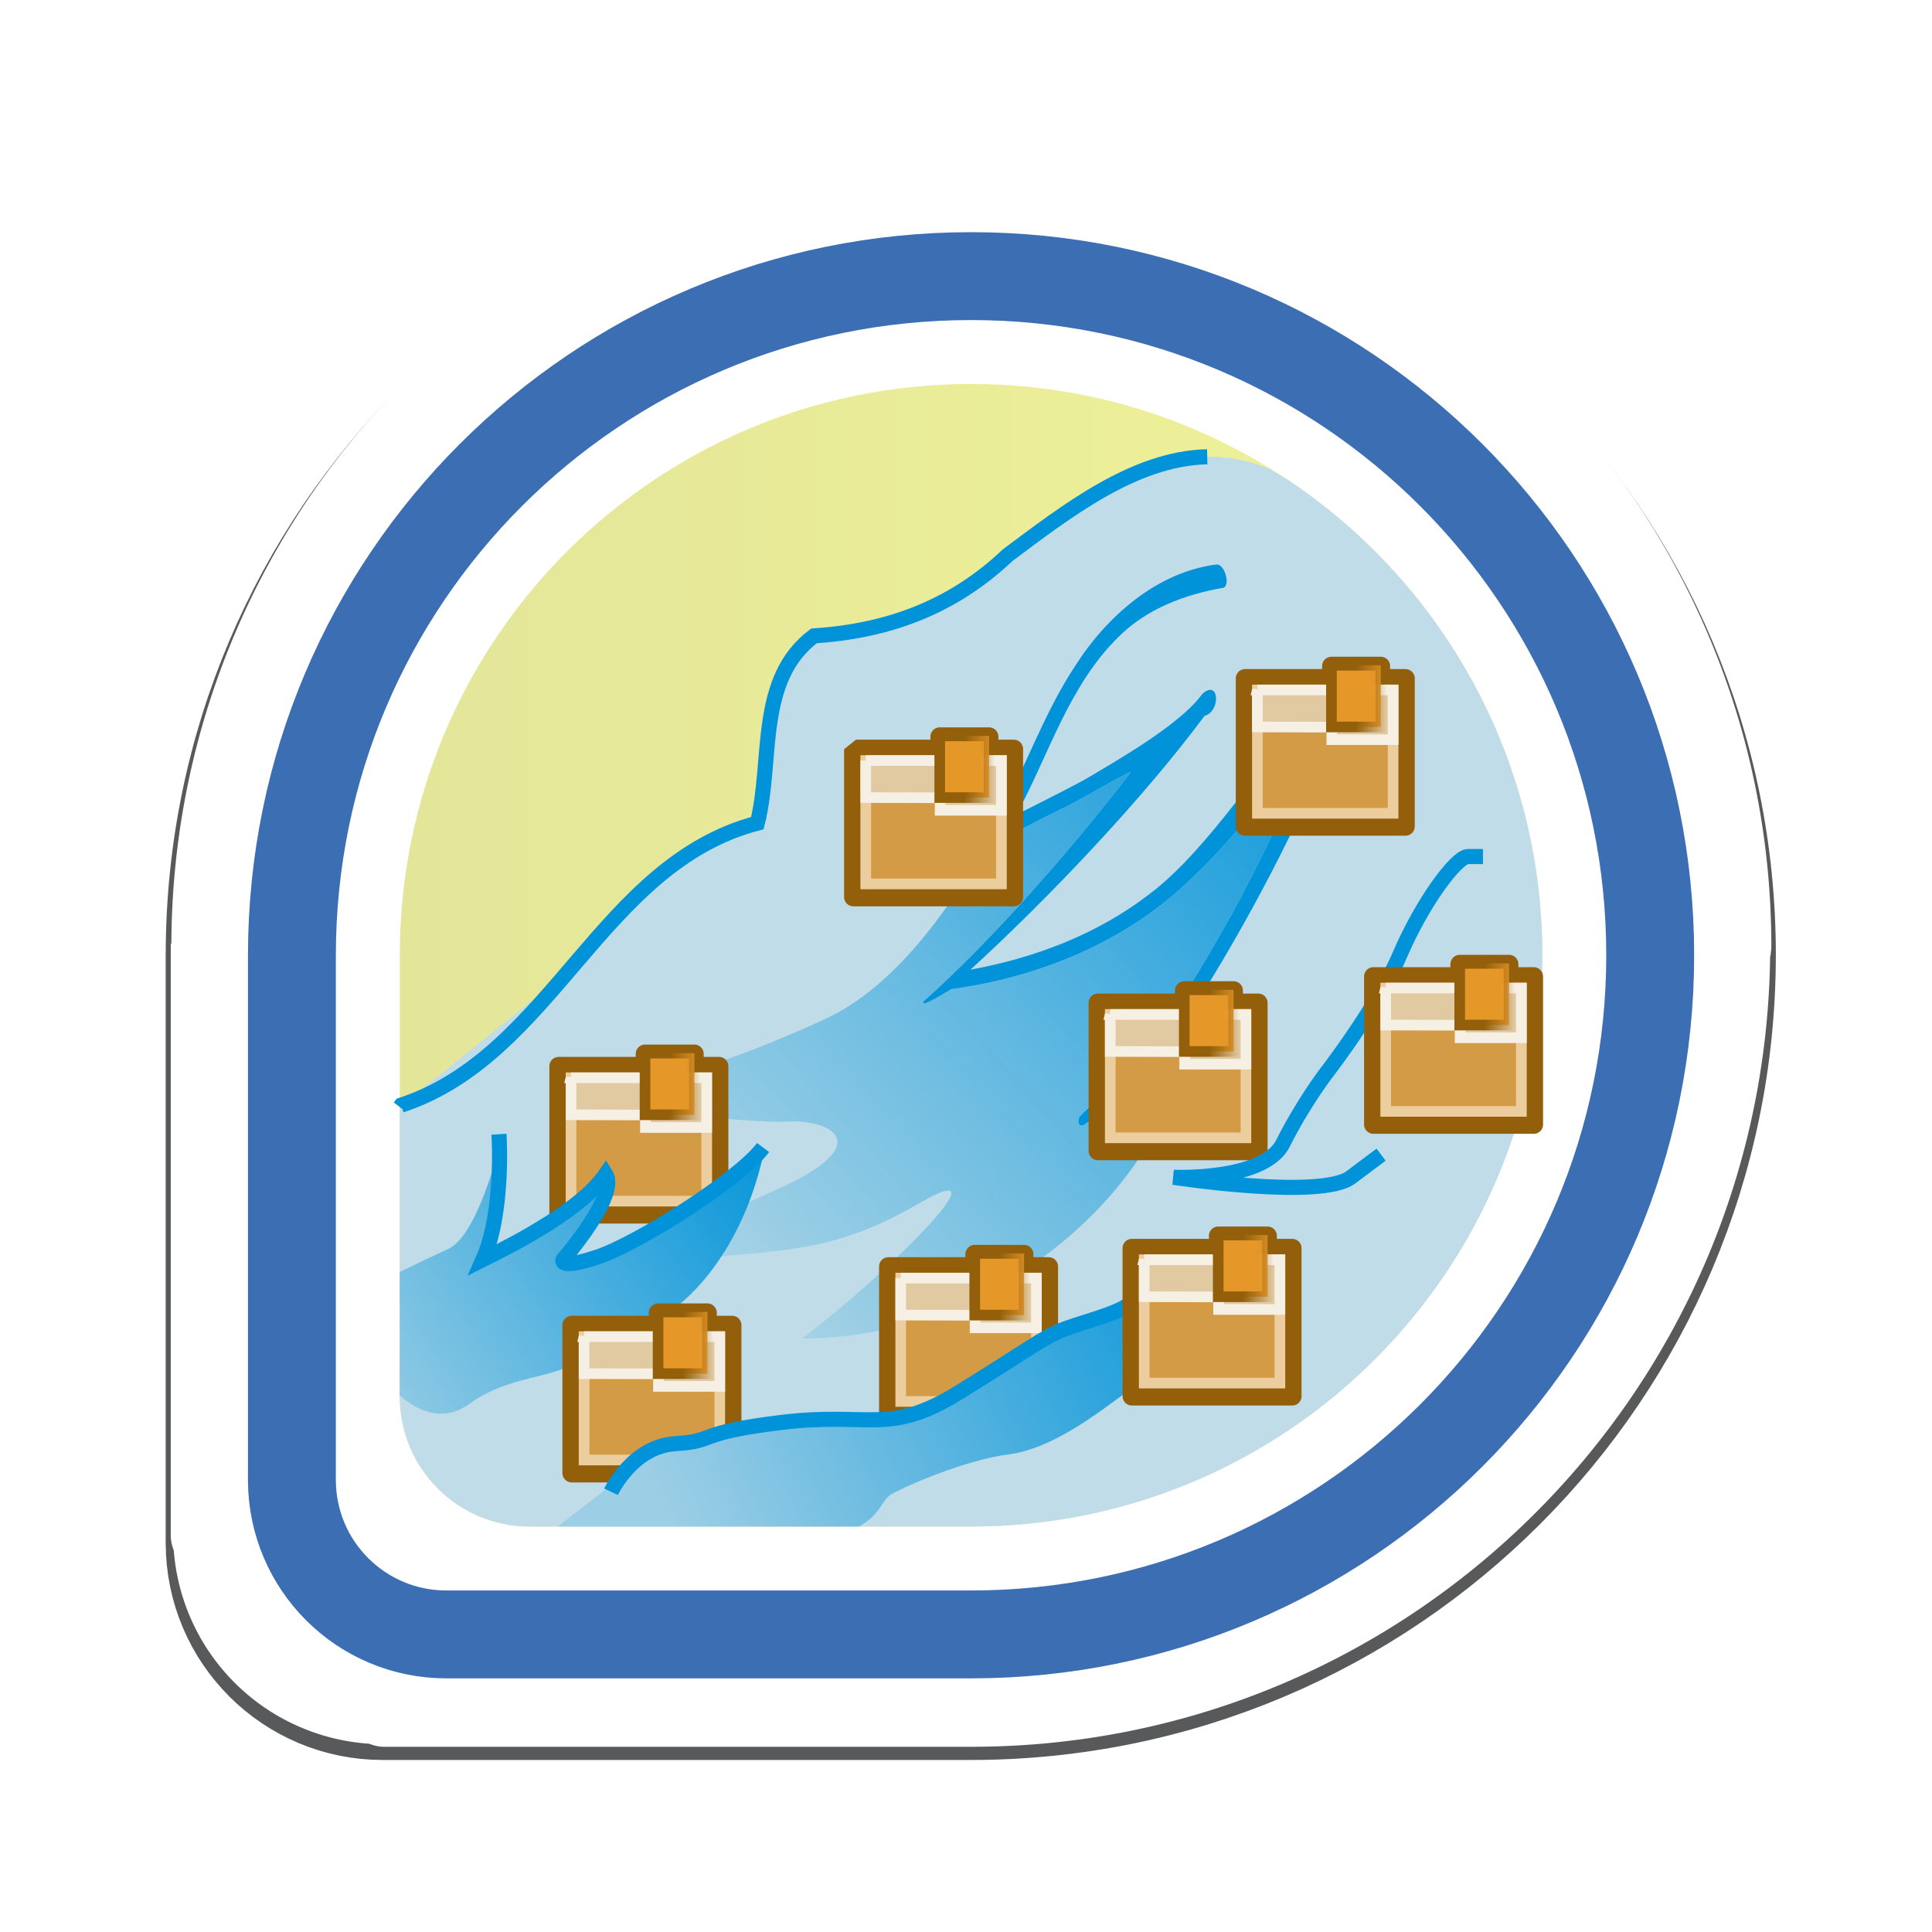 <?xml version="1.0" encoding="UTF-8" standalone="no"?>
<!-- Created with Inkscape (http://www.inkscape.org/) -->

<svg
   xmlns:dc="http://purl.org/dc/elements/1.1/"
   xmlns:cc="http://creativecommons.org/ns#"
   xmlns:rdf="http://www.w3.org/1999/02/22-rdf-syntax-ns#"
   xmlns:svg="http://www.w3.org/2000/svg"
   xmlns="http://www.w3.org/2000/svg"
   xmlns:xlink="http://www.w3.org/1999/xlink"
   xmlns:sodipodi="http://sodipodi.sourceforge.net/DTD/sodipodi-0.dtd"
   xmlns:inkscape="http://www.inkscape.org/namespaces/inkscape"
   id="svg4326"
   version="1.1"
   inkscape:version="0.91 r13322 custom"
   width="256"
   height="256"
   sodipodi:docname="appstream.svg"
   inkscape:export-filename="/Users/riecatnor/Desktop/BADGES/badges/you-can-pry-it-from-my-cold-undead-hands.png"
   inkscape:export-xdpi="90"
   inkscape:export-ydpi="90">
  <defs
     id="defs4330">
    <linearGradient
       inkscape:collect="always"
       id="linearGradient15465">
      <stop
         style="stop-color:#1c9ddb;stop-opacity:1"
         offset="0"
         id="stop15467" />
      <stop
         style="stop-color:#9ccee5;stop-opacity:1"
         offset="1"
         id="stop15469" />
    </linearGradient>
    <linearGradient
       inkscape:collect="always"
       id="linearGradient15438">
      <stop
         style="stop-color:#0093d9;stop-opacity:1"
         offset="0"
         id="stop15440" />
      <stop
         style="stop-color:#93cbe4;stop-opacity:1"
         offset="1"
         id="stop15442" />
    </linearGradient>
    <linearGradient
       inkscape:collect="always"
       id="linearGradient15322">
      <stop
         style="stop-color:#0093d9;stop-opacity:1;"
         offset="0"
         id="stop15324" />
      <stop
         style="stop-color:#0093d9;stop-opacity:0;"
         offset="1"
         id="stop15326" />
    </linearGradient>
    <linearGradient
       id="linearGradient40097">
      <stop
         style="stop-color:#c4c7cc;stop-opacity:1;"
         offset="0"
         id="stop40099" />
      <stop
         style="stop-color:#eff0f1;stop-opacity:1;"
         offset="1"
         id="stop40101" />
    </linearGradient>
    <linearGradient
       id="linearGradient39902">
      <stop
         style="stop-color:#79db32;stop-opacity:1;"
         offset="0"
         id="stop39904" />
      <stop
         style="stop-color:#000000;stop-opacity:1;"
         offset="1"
         id="stop39906" />
    </linearGradient>
    <linearGradient
       id="linearGradient37905">
      <stop
         style="stop-color:#294172;stop-opacity:1;"
         offset="0"
         id="stop37907" />
      <stop
         id="stop37913"
         offset="0.748"
         style="stop-color:#acc4e4;stop-opacity:1;" />
      <stop
         style="stop-color:#6a82ab;stop-opacity:1;"
         offset="0.904"
         id="stop37917" />
      <stop
         style="stop-color:#294172;stop-opacity:1;"
         offset="1"
         id="stop37909" />
    </linearGradient>
    <linearGradient
       id="linearGradient11208">
      <stop
         style="stop-color:#ffffff;stop-opacity:1;"
         offset="0"
         id="stop11210" />
      <stop
         style="stop-color:#8faed9;stop-opacity:1;"
         offset="1"
         id="stop11212" />
    </linearGradient>
    <linearGradient
       inkscape:collect="always"
       xlink:href="#linearGradient23243-0"
       id="linearGradient11673"
       gradientUnits="userSpaceOnUse"
       x1="452.895"
       y1="692.18"
       x2="549.715"
       y2="588.135" />
    <linearGradient
       inkscape:collect="always"
       id="linearGradient23243-0">
      <stop
         style="stop-color:#db3279;stop-opacity:1;"
         offset="0"
         id="stop23245-9" />
      <stop
         style="stop-color:#db3279;stop-opacity:0;"
         offset="1"
         id="stop23247-6" />
    </linearGradient>
    <linearGradient
       inkscape:collect="always"
       xlink:href="#linearGradient29617-7"
       id="linearGradient11675"
       gradientUnits="userSpaceOnUse"
       x1="500.418"
       y1="598.075"
       x2="531.511"
       y2="682.986" />
    <linearGradient
       inkscape:collect="always"
       id="linearGradient29617-7">
      <stop
         style="stop-color:#6e0733;stop-opacity:1;"
         offset="0"
         id="stop29619-3" />
      <stop
         style="stop-color:#6e0733;stop-opacity:0;"
         offset="1"
         id="stop29621-9" />
    </linearGradient>
    <linearGradient
       inkscape:collect="always"
       xlink:href="#linearGradient17017-5"
       id="linearGradient11677"
       gradientUnits="userSpaceOnUse"
       x1="477.179"
       y1="4054.967"
       x2="507.659"
       y2="4028.26" />
    <linearGradient
       id="linearGradient17017-5">
      <stop
         style="stop-color:#313b31;stop-opacity:1;"
         offset="0"
         id="stop17019-8" />
      <stop
         style="stop-color:#313b31;stop-opacity:0.627;"
         offset="1"
         id="stop17021-3" />
    </linearGradient>
    <linearGradient
       inkscape:collect="always"
       xlink:href="#linearGradient22742-8"
       id="linearGradient11679"
       gradientUnits="userSpaceOnUse"
       x1="297.873"
       y1="273.946"
       x2="337.019"
       y2="237.202" />
    <linearGradient
       inkscape:collect="always"
       id="linearGradient22742-8">
      <stop
         style="stop-color:#361f00;stop-opacity:1;"
         offset="0"
         id="stop22744-4" />
      <stop
         style="stop-color:#361f00;stop-opacity:0;"
         offset="1"
         id="stop22746-6" />
    </linearGradient>
    <filter
       color-interpolation-filters="sRGB"
       id="filter22728-9"
       inkscape:label="Drop shadow"
       width="1.5"
       height="1.5"
       x="-0.25"
       y="-0.25">
      <feGaussianBlur
         id="feGaussianBlur22730-3"
         in="SourceAlpha"
         stdDeviation="0.2"
         result="blur" />
      <feColorMatrix
         id="feColorMatrix22732-4"
         result="bluralpha"
         type="matrix"
         values="1 0 0 0 0 0 1 0 0 0 0 0 1 0 0 0 0 0 0.9 0 " />
      <feOffset
         id="feOffset22734-1"
         in="bluralpha"
         dx="-0.4"
         dy="0.2"
         result="offsetBlur" />
      <feMerge
         id="feMerge22736-7">
        <feMergeNode
           id="feMergeNode22738-0"
           in="offsetBlur" />
        <feMergeNode
           id="feMergeNode22740-2"
           in="SourceGraphic" />
      </feMerge>
    </filter>
    <linearGradient
       inkscape:collect="always"
       xlink:href="#linearGradient6887"
       id="linearGradient6893"
       x1="152.479"
       y1="86.949"
       x2="146.28"
       y2="95.386"
       gradientUnits="userSpaceOnUse"
       gradientTransform="matrix(0.833,0,0,0.833,24.801,16.151)" />
    <linearGradient
       inkscape:collect="always"
       id="linearGradient6887">
      <stop
         style="stop-color:#294172;stop-opacity:1;"
         offset="0"
         id="stop6889" />
      <stop
         style="stop-color:#294172;stop-opacity:0;"
         offset="1"
         id="stop6891" />
    </linearGradient>
    <linearGradient
       gradientTransform="translate(-0.384,1.534)"
       inkscape:collect="always"
       xlink:href="#linearGradient5318"
       id="linearGradient6072"
       x1="192.242"
       y1="149.56"
       x2="193.395"
       y2="200.543"
       gradientUnits="userSpaceOnUse" />
    <linearGradient
       id="linearGradient5318">
      <stop
         style="stop-color:#ffffff;stop-opacity:1;"
         offset="0"
         id="stop5320" />
      <stop
         style="stop-color:#000000;stop-opacity:1;"
         offset="1"
         id="stop5322" />
    </linearGradient>
    <linearGradient
       gradientTransform="translate(-0.384,1.534)"
       inkscape:collect="always"
       xlink:href="#linearGradient5318"
       id="linearGradient5332"
       x1="170.924"
       y1="157.837"
       x2="171.421"
       y2="129.093"
       gradientUnits="userSpaceOnUse" />
    <linearGradient
       id="linearGradient7719">
      <stop
         style="stop-color:#ffffff;stop-opacity:1;"
         offset="0"
         id="stop7721" />
      <stop
         style="stop-color:#000000;stop-opacity:1;"
         offset="1"
         id="stop7723" />
    </linearGradient>
    <linearGradient
       gradientTransform="translate(-0.384,1.534)"
       inkscape:collect="always"
       xlink:href="#linearGradient5318"
       id="linearGradient6104"
       x1="72.743"
       y1="192.521"
       x2="101.915"
       y2="216.928"
       gradientUnits="userSpaceOnUse" />
    <linearGradient
       id="linearGradient7726">
      <stop
         style="stop-color:#ffffff;stop-opacity:1;"
         offset="0"
         id="stop7728" />
      <stop
         style="stop-color:#000000;stop-opacity:1;"
         offset="1"
         id="stop7730" />
    </linearGradient>
    <linearGradient
       gradientTransform="translate(-0.384,1.534)"
       inkscape:collect="always"
       xlink:href="#linearGradient5318"
       id="linearGradient6096"
       x1="98.179"
       y1="193.998"
       x2="130.608"
       y2="222.777"
       gradientUnits="userSpaceOnUse" />
    <linearGradient
       id="linearGradient7733">
      <stop
         style="stop-color:#ffffff;stop-opacity:1;"
         offset="0"
         id="stop7735" />
      <stop
         style="stop-color:#000000;stop-opacity:1;"
         offset="1"
         id="stop7737" />
    </linearGradient>
    <linearGradient
       gradientTransform="translate(-0.384,1.534)"
       inkscape:collect="always"
       xlink:href="#linearGradient5318"
       id="linearGradient6112"
       x1="69.313"
       y1="160.86"
       x2="75.713"
       y2="206.146"
       gradientUnits="userSpaceOnUse" />
    <linearGradient
       id="linearGradient7740">
      <stop
         style="stop-color:#ffffff;stop-opacity:1;"
         offset="0"
         id="stop7742" />
      <stop
         style="stop-color:#000000;stop-opacity:1;"
         offset="1"
         id="stop7744" />
    </linearGradient>
    <linearGradient
       gradientTransform="translate(-0.384,1.534)"
       inkscape:collect="always"
       xlink:href="#linearGradient5318"
       id="linearGradient6056"
       x1="91.992"
       y1="154.286"
       x2="92.195"
       y2="131.7"
       gradientUnits="userSpaceOnUse" />
    <linearGradient
       id="linearGradient7747">
      <stop
         style="stop-color:#ffffff;stop-opacity:1;"
         offset="0"
         id="stop7749" />
      <stop
         style="stop-color:#000000;stop-opacity:1;"
         offset="1"
         id="stop7751" />
    </linearGradient>
    <linearGradient
       inkscape:collect="always"
       xlink:href="#linearGradient5318"
       id="linearGradient6064"
       x1="592.834"
       y1="237.414"
       x2="658.747"
       y2="258.248"
       gradientUnits="userSpaceOnUse" />
    <linearGradient
       id="linearGradient7754">
      <stop
         style="stop-color:#ffffff;stop-opacity:1;"
         offset="0"
         id="stop7756" />
      <stop
         style="stop-color:#000000;stop-opacity:1;"
         offset="1"
         id="stop7758" />
    </linearGradient>
    <linearGradient
       inkscape:collect="always"
       xlink:href="#linearGradient5318"
       id="linearGradient5324"
       x1="291.73"
       y1="354.826"
       x2="293.574"
       y2="443.88"
       gradientUnits="userSpaceOnUse" />
    <linearGradient
       id="linearGradient7761">
      <stop
         style="stop-color:#ffffff;stop-opacity:1;"
         offset="0"
         id="stop7763" />
      <stop
         style="stop-color:#000000;stop-opacity:1;"
         offset="1"
         id="stop7765" />
    </linearGradient>
    <radialGradient
       inkscape:collect="always"
       xlink:href="#linearGradient4947-5-0-7-3-9"
       id="radialGradient18291-2-4-0-3"
       gradientUnits="userSpaceOnUse"
       gradientTransform="matrix(-0.732,2.129,-1.4,-0.481,676.25,-226.374)"
       cx="237.448"
       cy="189.282"
       fx="237.448"
       fy="189.282"
       r="13.885" />
    <linearGradient
       id="linearGradient4947-5-0-7-3-9">
      <stop
         id="stop4949-2-7-0-6-9"
         offset="0"
         style="stop-color:#fbf8fc;stop-opacity:1;" />
      <stop
         style="stop-color:#c37fff;stop-opacity:0.498;"
         offset="0.483"
         id="stop4953-5-5-1-1-7" />
      <stop
         id="stop4951-8-6-5-9-0"
         offset="1"
         style="stop-color:#492063;stop-opacity:1;" />
    </linearGradient>
    <linearGradient
       gradientTransform="matrix(1.462,0,0,1.462,-338.621,-317.567)"
       inkscape:collect="always"
       xlink:href="#linearGradient32286"
       id="linearGradient32314"
       x1="320.474"
       y1="289.183"
       x2="319.351"
       y2="312.033"
       gradientUnits="userSpaceOnUse" />
    <linearGradient
       inkscape:collect="always"
       id="linearGradient32286">
      <stop
         style="stop-color:#1d2c4a;stop-opacity:1;"
         offset="0"
         id="stop32288" />
      <stop
         style="stop-color:#1d2c4a;stop-opacity:0;"
         offset="1"
         id="stop32290" />
    </linearGradient>
    <linearGradient
       gradientTransform="translate(-0.384,1.534)"
       inkscape:collect="always"
       xlink:href="#linearGradient6879"
       id="linearGradient6885"
       x1="127.133"
       y1="97.141"
       x2="114.341"
       y2="107.496"
       gradientUnits="userSpaceOnUse" />
    <linearGradient
       inkscape:collect="always"
       id="linearGradient6879">
      <stop
         style="stop-color:#294172;stop-opacity:1;"
         offset="0"
         id="stop6881" />
      <stop
         style="stop-color:#294172;stop-opacity:0;"
         offset="1"
         id="stop6883" />
    </linearGradient>
    <linearGradient
       gradientTransform="matrix(1.462,0,0,1.462,-371.078,-618.37)"
       inkscape:collect="always"
       xlink:href="#linearGradient15830-5-0"
       id="linearGradient32304"
       x1="340.708"
       y1="466.186"
       x2="338.977"
       y2="507.319"
       gradientUnits="userSpaceOnUse" />
    <linearGradient
       id="linearGradient15830-5-0">
      <stop
         style="stop-color:#ffffff;stop-opacity:1;"
         offset="0"
         id="stop15832-7-1" />
      <stop
         style="stop-color:#ffffcf;stop-opacity:0;"
         offset="1"
         id="stop15834-1-1" />
    </linearGradient>
    <linearGradient
       inkscape:collect="always"
       xlink:href="#linearGradient5318"
       id="linearGradient8585"
       gradientUnits="userSpaceOnUse"
       x1="592.834"
       y1="237.414"
       x2="658.747"
       y2="258.248" />
    <linearGradient
       inkscape:collect="always"
       xlink:href="#linearGradient5318"
       id="linearGradient8587"
       gradientUnits="userSpaceOnUse"
       gradientTransform="translate(-231.26,17.258)"
       x1="91.992"
       y1="154.286"
       x2="92.195"
       y2="131.7" />
    <linearGradient
       inkscape:collect="always"
       xlink:href="#linearGradient5318"
       id="linearGradient8589"
       gradientUnits="userSpaceOnUse"
       gradientTransform="translate(-231.26,17.258)"
       x1="69.313"
       y1="160.86"
       x2="75.713"
       y2="206.146" />
    <linearGradient
       inkscape:collect="always"
       xlink:href="#linearGradient5318"
       id="linearGradient8591"
       gradientUnits="userSpaceOnUse"
       gradientTransform="translate(-231.26,17.258)"
       x1="98.179"
       y1="193.998"
       x2="130.608"
       y2="222.777" />
    <linearGradient
       inkscape:collect="always"
       xlink:href="#linearGradient5318"
       id="linearGradient8593"
       gradientUnits="userSpaceOnUse"
       gradientTransform="translate(-231.26,17.258)"
       x1="72.743"
       y1="192.521"
       x2="101.915"
       y2="216.928" />
    <linearGradient
       inkscape:collect="always"
       xlink:href="#linearGradient5318"
       id="linearGradient8595"
       gradientUnits="userSpaceOnUse"
       gradientTransform="translate(-231.26,17.258)"
       x1="170.924"
       y1="157.837"
       x2="171.421"
       y2="129.093" />
    <linearGradient
       inkscape:collect="always"
       xlink:href="#linearGradient5318"
       id="linearGradient8597"
       gradientUnits="userSpaceOnUse"
       gradientTransform="translate(-231.26,17.258)"
       x1="192.242"
       y1="149.56"
       x2="193.395"
       y2="200.543" />
    <radialGradient
       inkscape:collect="always"
       xlink:href="#linearGradient4123-8-9"
       id="radialGradient16298"
       gradientUnits="userSpaceOnUse"
       gradientTransform="matrix(0.92,1.004,-1.141,1.045,2112.187,-1131.758)"
       cx="1046.872"
       cy="1777.577"
       fx="1046.872"
       fy="1777.577"
       r="32.5" />
    <linearGradient
       id="linearGradient4123-8-9">
      <stop
         style="stop-color:#ffffff;stop-opacity:1;"
         offset="0"
         id="stop4125-6-9" />
      <stop
         id="stop4155-5-2"
         offset="0.5"
         style="stop-color:#ffffff;stop-opacity:0.492;" />
      <stop
         style="stop-color:#ffffff;stop-opacity:0"
         offset="1"
         id="stop4127-3-7" />
    </linearGradient>
    <clipPath
       clipPathUnits="userSpaceOnUse"
       id="clipPath16933">
      <path
         style="fill:none;stroke:none;display:inline"
         id="path16935"
         d="m 1089.341,1795.141 c 0,-16.757 -13.584,-30.342 -30.34,-30.342 -16.749,0 -30.327,13.573 -30.339,30.32 l -9e-4,-9e-4 0,23.48 9e-4,10e-4 c 0.01,3.802 3.093,6.881 6.897,6.881 0.01,0 0.021,-9e-4 0.033,-9e-4 l 0,9e-4 23.419,0 0,0 c 16.752,-0.01 30.329,-13.586 30.329,-30.339 z"
         inkscape:connector-curvature="0"
         clip-path="none" />
    </clipPath>
    <linearGradient
       id="linearGradient9915">
      <stop
         style="stop-color:#ffffff;stop-opacity:1;"
         offset="0"
         id="stop9917" />
      <stop
         id="stop9919"
         offset="0.5"
         style="stop-color:#ffffff;stop-opacity:0.492;" />
      <stop
         style="stop-color:#ffffff;stop-opacity:0"
         offset="1"
         id="stop9921" />
    </linearGradient>
    <linearGradient
       id="linearGradient9924">
      <stop
         style="stop-color:#ffffff;stop-opacity:1;"
         offset="0"
         id="stop9926" />
      <stop
         id="stop9928"
         offset="0.5"
         style="stop-color:#ffffff;stop-opacity:0.492;" />
      <stop
         style="stop-color:#ffffff;stop-opacity:0"
         offset="1"
         id="stop9930" />
    </linearGradient>
    <linearGradient
       id="linearGradient9933">
      <stop
         style="stop-color:#ffffff;stop-opacity:1;"
         offset="0"
         id="stop9935" />
      <stop
         id="stop9937"
         offset="0.5"
         style="stop-color:#ffffff;stop-opacity:0.492;" />
      <stop
         style="stop-color:#ffffff;stop-opacity:0"
         offset="1"
         id="stop9939" />
    </linearGradient>
    <linearGradient
       id="linearGradient9942">
      <stop
         style="stop-color:#ffffff;stop-opacity:1;"
         offset="0"
         id="stop9944" />
      <stop
         id="stop9946"
         offset="0.5"
         style="stop-color:#ffffff;stop-opacity:0.492;" />
      <stop
         style="stop-color:#ffffff;stop-opacity:0"
         offset="1"
         id="stop9948" />
    </linearGradient>
    <linearGradient
       id="linearGradient9951">
      <stop
         style="stop-color:#ffffff;stop-opacity:1;"
         offset="0"
         id="stop9953" />
      <stop
         id="stop9955"
         offset="0.5"
         style="stop-color:#ffffff;stop-opacity:0.492;" />
      <stop
         style="stop-color:#ffffff;stop-opacity:0"
         offset="1"
         id="stop9957" />
    </linearGradient>
    <linearGradient
       id="linearGradient9960">
      <stop
         style="stop-color:#ffffff;stop-opacity:1;"
         offset="0"
         id="stop9962" />
      <stop
         id="stop9964"
         offset="0.5"
         style="stop-color:#ffffff;stop-opacity:0.492;" />
      <stop
         style="stop-color:#ffffff;stop-opacity:0"
         offset="1"
         id="stop9966" />
    </linearGradient>
    <linearGradient
       id="linearGradient9969">
      <stop
         style="stop-color:#ffffff;stop-opacity:1;"
         offset="0"
         id="stop9971" />
      <stop
         id="stop9973"
         offset="0.5"
         style="stop-color:#ffffff;stop-opacity:0.492;" />
      <stop
         style="stop-color:#ffffff;stop-opacity:0"
         offset="1"
         id="stop9975" />
    </linearGradient>
    <linearGradient
       id="linearGradient9978">
      <stop
         style="stop-color:#ffffff;stop-opacity:1;"
         offset="0"
         id="stop9980" />
      <stop
         id="stop9982"
         offset="0.5"
         style="stop-color:#ffffff;stop-opacity:0.492;" />
      <stop
         style="stop-color:#ffffff;stop-opacity:0"
         offset="1"
         id="stop9984" />
    </linearGradient>
    <linearGradient
       id="linearGradient9987">
      <stop
         style="stop-color:#ffffff;stop-opacity:1;"
         offset="0"
         id="stop9989" />
      <stop
         id="stop9991"
         offset="0.5"
         style="stop-color:#ffffff;stop-opacity:0.492;" />
      <stop
         style="stop-color:#ffffff;stop-opacity:0"
         offset="1"
         id="stop9993" />
    </linearGradient>
    <linearGradient
       id="linearGradient9996">
      <stop
         style="stop-color:#ffffff;stop-opacity:1;"
         offset="0"
         id="stop9998" />
      <stop
         id="stop10000"
         offset="0.5"
         style="stop-color:#ffffff;stop-opacity:0.492;" />
      <stop
         style="stop-color:#ffffff;stop-opacity:0"
         offset="1"
         id="stop10002" />
    </linearGradient>
    <linearGradient
       id="linearGradient10005">
      <stop
         style="stop-color:#ffffff;stop-opacity:1;"
         offset="0"
         id="stop10007" />
      <stop
         id="stop10009"
         offset="0.5"
         style="stop-color:#ffffff;stop-opacity:0.492;" />
      <stop
         style="stop-color:#ffffff;stop-opacity:0"
         offset="1"
         id="stop10011" />
    </linearGradient>
    <radialGradient
       inkscape:collect="always"
       xlink:href="#linearGradient4123-8-9"
       id="radialGradient16296"
       gradientUnits="userSpaceOnUse"
       gradientTransform="matrix(0.92,1.004,-1.141,1.045,2112.187,-1131.758)"
       cx="1046.872"
       cy="1777.577"
       fx="1046.872"
       fy="1777.577"
       r="32.5" />
    <linearGradient
       id="linearGradient10014">
      <stop
         style="stop-color:#ffffff;stop-opacity:1;"
         offset="0"
         id="stop10016" />
      <stop
         id="stop10018"
         offset="0.5"
         style="stop-color:#ffffff;stop-opacity:0.492;" />
      <stop
         style="stop-color:#ffffff;stop-opacity:0"
         offset="1"
         id="stop10020" />
    </linearGradient>
    <radialGradient
       inkscape:collect="always"
       xlink:href="#linearGradient4123-8-9"
       id="radialGradient10397"
       gradientUnits="userSpaceOnUse"
       gradientTransform="matrix(0.92,1.004,-1.141,1.045,2112.187,-1131.758)"
       cx="1046.872"
       cy="1777.577"
       fx="1046.872"
       fy="1777.577"
       r="32.5" />
    <radialGradient
       inkscape:collect="always"
       xlink:href="#linearGradient4123-8-9"
       id="radialGradient10438"
       gradientUnits="userSpaceOnUse"
       gradientTransform="matrix(0.92,1.004,-1.141,1.045,2112.187,-1131.758)"
       cx="1046.872"
       cy="1777.577"
       fx="1046.872"
       fy="1777.577"
       r="32.5" />
    <radialGradient
       inkscape:collect="always"
       xlink:href="#linearGradient4123-8-9"
       id="radialGradient11300"
       gradientUnits="userSpaceOnUse"
       gradientTransform="matrix(0.92,1.004,-1.141,1.045,2112.187,-1131.758)"
       cx="1046.872"
       cy="1777.577"
       fx="1046.872"
       fy="1777.577"
       r="32.5" />
    <radialGradient
       inkscape:collect="always"
       xlink:href="#linearGradient4123-8-9"
       id="radialGradient11501"
       gradientUnits="userSpaceOnUse"
       gradientTransform="matrix(0.92,1.004,-1.141,1.045,2112.187,-1131.758)"
       cx="1046.872"
       cy="1777.577"
       fx="1046.872"
       fy="1777.577"
       r="32.5" />
    <radialGradient
       inkscape:collect="always"
       xlink:href="#linearGradient11208-1"
       id="radialGradient11360-1"
       gradientUnits="userSpaceOnUse"
       gradientTransform="matrix(-0.278,-0.029,-0.027,0.259,479.145,134.367)"
       cx="290.833"
       cy="312.503"
       fx="290.833"
       fy="312.503"
       r="48.436" />
    <linearGradient
       id="linearGradient11208-1">
      <stop
         style="stop-color:#ffffff;stop-opacity:1;"
         offset="0"
         id="stop11210-4" />
      <stop
         style="stop-color:#8faed9;stop-opacity:1;"
         offset="1"
         id="stop11212-3" />
    </linearGradient>
    <clipPath
       clipPathUnits="userSpaceOnUse"
       id="clipPath11543">
      <path
         sodipodi:nodetypes="ccccc"
         inkscape:connector-curvature="0"
         id="path11545"
         d="m 284.813,107.371 c 0,0 19.914,31.288 40.129,40.795 22.189,-6.961 66.219,-20.334 66.219,-20.334 0,0 -20.107,-16.058 -27.941,-49.511 -42.404,7.284 -78.407,29.05 -78.407,29.05 z"
         style="fill:none;stroke:#878787;stroke-width:3.735;stroke-linecap:butt;stroke-linejoin:miter;stroke-miterlimit:4;stroke-opacity:1;stroke-dasharray:none" />
    </clipPath>
    <linearGradient
       id="linearGradient4219">
      <stop
         id="stop4221"
         offset="0"
         style="stop-color:#cccccc;stop-opacity:1;" />
      <stop
         id="stop4223"
         offset="1"
         style="stop-color:#9a9a9a;stop-opacity:1;" />
    </linearGradient>
    <filter
       id="filter37857"
       inkscape:label="Drop shadow"
       width="1.5"
       height="1.5"
       x="-.25"
       y="-.25">
      <feGaussianBlur
         id="feGaussianBlur37859"
         in="SourceAlpha"
         stdDeviation="1.085"
         result="blur" />
      <feColorMatrix
         id="feColorMatrix37861"
         result="bluralpha"
         type="matrix"
         values="-1 0 0 0 1 0 -1 0 0 1 0 0 -1 0 1 0 0 0 1 0 " />
      <feOffset
         id="feOffset37863"
         in="bluralpha"
         dx="-2.77556e-17"
         dy="0"
         result="offsetBlur" />
      <feMerge
         id="feMerge37865"
         result="fbSourceGraphic">
        <feMergeNode
           id="feMergeNode37867"
           in="offsetBlur" />
        <feMergeNode
           id="feMergeNode37869"
           in="SourceGraphic" />
      </feMerge>
      <feColorMatrix
         result="fbSourceGraphicAlpha"
         in="fbSourceGraphic"
         values="0 0 0 -1 0 0 0 0 -1 0 0 0 0 -1 0 0 0 0 1 0"
         id="feColorMatrix37871" />
      <feGaussianBlur
         id="feGaussianBlur37873"
         in="fbSourceGraphicAlpha"
         stdDeviation="2"
         result="blur" />
      <feColorMatrix
         id="feColorMatrix37875"
         result="bluralpha"
         type="matrix"
         values="-1 0 0 0 1 0 -1 0 0 1 0 0 -1 0 1 0 0 0 1 0 " />
      <feOffset
         id="feOffset37877"
         in="bluralpha"
         dx="-2.77556e-17"
         dy="0"
         result="offsetBlur" />
      <feMerge
         id="feMerge37879">
        <feMergeNode
           id="feMergeNode37881"
           in="offsetBlur" />
        <feMergeNode
           id="feMergeNode37883"
           in="fbSourceGraphic" />
      </feMerge>
    </filter>
    <filter
       id="filter38210"
       inkscape:label="Drop shadow"
       width="1.5"
       height="1.5"
       x="-.25"
       y="-.25">
      <feGaussianBlur
         id="feGaussianBlur38212"
         in="SourceAlpha"
         stdDeviation="1"
         result="blur" />
      <feColorMatrix
         id="feColorMatrix38214"
         result="bluralpha"
         type="matrix"
         values="1 0 0 0 0 0 1 0 0 0 0 0 1 0 0 0 0 0 1 0 " />
      <feOffset
         id="feOffset38216"
         in="bluralpha"
         dx="0"
         dy="0.7"
         result="offsetBlur" />
      <feMerge
         id="feMerge38218">
        <feMergeNode
           id="feMergeNode38220"
           in="offsetBlur" />
        <feMergeNode
           id="feMergeNode38222"
           in="SourceGraphic" />
      </feMerge>
    </filter>
    <filter
       id="filter38233"
       inkscape:label="Drop shadow"
       width="1.5"
       height="1.5"
       x="-.25"
       y="-.25">
      <feGaussianBlur
         id="feGaussianBlur38235"
         in="SourceAlpha"
         stdDeviation="1"
         result="blur" />
      <feColorMatrix
         id="feColorMatrix38237"
         result="bluralpha"
         type="matrix"
         values="1 0 0 0 0 0 1 0 0 0 0 0 1 0 0 0 0 0 1 0 " />
      <feOffset
         id="feOffset38239"
         in="bluralpha"
         dx="0"
         dy="0.7"
         result="offsetBlur" />
      <feMerge
         id="feMerge38241">
        <feMergeNode
           id="feMergeNode38243"
           in="offsetBlur" />
        <feMergeNode
           id="feMergeNode38245"
           in="SourceGraphic" />
      </feMerge>
    </filter>
    <pattern
       patternTransform="matrix(1.025,0,0,1.025,-567.889,480.337)"
       id="pattern10196"
       xlink:href="#pattern6268"
       inkscape:collect="always" />
    <pattern
       inkscape:collect="always"
       xlink:href="#pattern6259"
       id="pattern6268"
       patternTransform="translate(-722,2884)" />
    <pattern
       inkscape:collect="always"
       xlink:href="#pattern6356"
       id="pattern6259"
       patternTransform="translate(-722,2924)" />
    <pattern
       inkscape:collect="always"
       xlink:href="#pattern6352"
       id="pattern6356"
       patternTransform="translate(-722,2884)" />
    <pattern
       inkscape:collect="always"
       xlink:href="#pattern6176"
       id="pattern6352"
       patternTransform="translate(-902,2884)" />
    <pattern
       inkscape:collect="always"
       xlink:href="#pattern4998"
       id="pattern6176"
       patternTransform="translate(-902,2844)" />
    <pattern
       inkscape:collect="always"
       xlink:href="#pattern8888"
       id="pattern4998"
       patternTransform="translate(-902,244)" />
    <pattern
       inkscape:collect="always"
       xlink:href="#pattern8884"
       id="pattern8888"
       patternTransform="translate(-902,244)" />
    <pattern
       inkscape:collect="always"
       xlink:href="#pattern8791"
       id="pattern8884"
       patternTransform="translate(-904,0)" />
    <pattern
       inkscape:collect="always"
       xlink:href="#pattern8787"
       id="pattern8791"
       patternTransform="translate(-724,0)" />
    <pattern
       inkscape:collect="always"
       xlink:href="#pattern8783"
       id="pattern8787"
       patternTransform="translate(-536,0)" />
    <pattern
       inkscape:collect="always"
       xlink:href="#pattern8775"
       id="pattern8783"
       patternTransform="translate(-360,0)" />
    <pattern
       inkscape:collect="always"
       xlink:href="#Wavywhite"
       id="pattern8775"
       patternTransform="translate(-180,0)" />
    <pattern
       inkscape:stockid="Wavy white"
       id="Wavywhite"
       height="5.181"
       width="30.066"
       patternUnits="userSpaceOnUse"
       inkscape:collect="always">
      <path
         id="path8532"
         d="M 7.597,0.061 C 5.079,-0.187 2.656,0.302 -0.01,1.788 L -0.01,3.061 C 2.773,1.431 5.173,1.052 7.472,1.280 C 9.770,1.508 11.969,2.361 14.253,3.218 C 18.820,4.931 23.804,6.676 30.066,3.061 L 30.062,1.788 C 23.622,5.497 19.246,3.770 14.691,2.061 C 12.413,1.207 10.115,0.311 7.597,0.061 z "
         style="fill:white;stroke:none;" />
    </pattern>
    <pattern
       patternTransform="matrix(1.023,0,0,1.023,-566.024,480.697)"
       id="pattern10196-3"
       xlink:href="#pattern6268-2"
       inkscape:collect="always" />
    <pattern
       inkscape:collect="always"
       xlink:href="#pattern6259-8"
       id="pattern6268-2"
       patternTransform="translate(-722,2884)" />
    <pattern
       inkscape:collect="always"
       xlink:href="#pattern6356-5"
       id="pattern6259-8"
       patternTransform="translate(-722,2924)" />
    <pattern
       inkscape:collect="always"
       xlink:href="#pattern6352-8"
       id="pattern6356-5"
       patternTransform="translate(-722,2884)" />
    <pattern
       inkscape:collect="always"
       xlink:href="#pattern6176-9"
       id="pattern6352-8"
       patternTransform="translate(-902,2884)" />
    <pattern
       inkscape:collect="always"
       xlink:href="#pattern4998-3"
       id="pattern6176-9"
       patternTransform="translate(-902,2844)" />
    <pattern
       inkscape:collect="always"
       xlink:href="#pattern8888-6"
       id="pattern4998-3"
       patternTransform="translate(-902,244)" />
    <pattern
       inkscape:collect="always"
       xlink:href="#pattern8884-8"
       id="pattern8888-6"
       patternTransform="translate(-902,244)" />
    <pattern
       inkscape:collect="always"
       xlink:href="#pattern8791-4"
       id="pattern8884-8"
       patternTransform="translate(-904,0)" />
    <pattern
       inkscape:collect="always"
       xlink:href="#pattern8787-0"
       id="pattern8791-4"
       patternTransform="translate(-724,0)" />
    <pattern
       inkscape:collect="always"
       xlink:href="#pattern8783-7"
       id="pattern8787-0"
       patternTransform="translate(-536,0)" />
    <pattern
       inkscape:collect="always"
       xlink:href="#pattern8775-5"
       id="pattern8783-7"
       patternTransform="translate(-360,0)" />
    <pattern
       inkscape:collect="always"
       xlink:href="#Wavywhite-5"
       id="pattern8775-5"
       patternTransform="translate(-180,0)" />
    <pattern
       inkscape:stockid="Wavy white"
       id="Wavywhite-5"
       height="5.181"
       width="30.066"
       patternUnits="userSpaceOnUse"
       inkscape:collect="always">
      <path
         id="path8532-3"
         d="M 7.597,0.061 C 5.079,-0.187 2.656,0.302 -0.01,1.788 L -0.01,3.061 C 2.773,1.431 5.173,1.052 7.472,1.280 C 9.770,1.508 11.969,2.361 14.253,3.218 C 18.820,4.931 23.804,6.676 30.066,3.061 L 30.062,1.788 C 23.622,5.497 19.246,3.770 14.691,2.061 C 12.413,1.207 10.115,0.311 7.597,0.061 z "
         style="fill:white;stroke:none;" />
    </pattern>
    <filter
       id="filter6605"
       inkscape:label="Drop shadow"
       inkscape:menu="Blurs"
       inkscape:menu-tooltip="Blur the contents of objects, preserving the outline"
       color-interpolation-filters="sRGB"
       width="1.5"
       height="1.5"
       x="-0.25"
       y="-0.25">
      <feColorMatrix
         id="feColorMatrix6607"
         values="1 0 0 0 0 0 1 0 0 0 0 0 1 0 0 0 0 0 1 0 "
         result="result7" />
      <feGaussianBlur
         id="feGaussianBlur6609"
         result="result6"
         stdDeviation="5" />
      <feComposite
         id="feComposite6611"
         in2="result7"
         operator="atop"
         in="result6"
         result="result91" />
      <feComposite
         id="feComposite6613"
         in2="result91"
         operator="in"
         result="fbSourceGraphic" />
      <feColorMatrix
         result="fbSourceGraphicAlpha"
         in="fbSourceGraphic"
         values="0 0 0 -1 0 0 0 0 -1 0 0 0 0 -1 0 0 0 0 1 0"
         id="feColorMatrix6659" />
      <feColorMatrix
         id="feColorMatrix6661"
         values="1 0 0 0 0 0 1 0 0 0 0 0 1 0 0 0 0 0 1 0 "
         result="result7"
         in="fbSourceGraphic" />
      <feGaussianBlur
         id="feGaussianBlur6663"
         result="result6"
         stdDeviation="5" />
      <feComposite
         id="feComposite6665"
         in2="result7"
         operator="atop"
         in="result6"
         result="result91" />
      <feComposite
         id="feComposite6667"
         in2="result91"
         operator="in"
         result="fbSourceGraphic" />
      <feColorMatrix
         result="fbSourceGraphicAlpha"
         in="fbSourceGraphic"
         values="0 0 0 -1 0 0 0 0 -1 0 0 0 0 -1 0 0 0 0 1 0"
         id="feColorMatrix7823" />
      <feGaussianBlur
         id="feGaussianBlur7825"
         in="fbSourceGraphicAlpha"
         stdDeviation="1"
         result="blur" />
      <feColorMatrix
         id="feColorMatrix7827"
         result="bluralpha"
         type="matrix"
         values="-1 0 0 0 1 0 -1 0 0 1 0 0 -1 0 1 0 0 0 1 0 " />
      <feOffset
         id="feOffset7829"
         in="bluralpha"
         dx="1.5"
         dy="-1.5"
         result="offsetBlur" />
      <feMerge
         id="feMerge7831">
        <feMergeNode
           id="feMergeNode7833"
           in="offsetBlur" />
        <feMergeNode
           id="feMergeNode7835"
           in="fbSourceGraphic" />
      </feMerge>
    </filter>
    <filter
       id="filter6595"
       inkscape:label="Drop shadow"
       inkscape:menu="Blurs"
       inkscape:menu-tooltip="Blur the contents of objects, preserving the outline"
       color-interpolation-filters="sRGB"
       width="1.5"
       height="1.5"
       x="-0.25"
       y="-0.25">
      <feColorMatrix
         id="feColorMatrix6597"
         values="1 0 0 0 0 0 1 0 0 0 0 0 1 0 0 0 0 0 1 0 "
         result="result7" />
      <feGaussianBlur
         id="feGaussianBlur6599"
         result="result6"
         stdDeviation="5" />
      <feComposite
         id="feComposite6601"
         in2="result7"
         operator="atop"
         in="result6"
         result="result91" />
      <feComposite
         id="feComposite6603"
         in2="result91"
         operator="in"
         result="fbSourceGraphic" />
      <feColorMatrix
         result="fbSourceGraphicAlpha"
         in="fbSourceGraphic"
         values="0 0 0 -1 0 0 0 0 -1 0 0 0 0 -1 0 0 0 0 1 0"
         id="feColorMatrix6669" />
      <feColorMatrix
         id="feColorMatrix6671"
         values="1 0 0 0 0 0 1 0 0 0 0 0 1 0 0 0 0 0 1 0 "
         result="result7"
         in="fbSourceGraphic" />
      <feGaussianBlur
         id="feGaussianBlur6673"
         result="result6"
         stdDeviation="5" />
      <feComposite
         id="feComposite6675"
         in2="result7"
         operator="atop"
         in="result6"
         result="result91" />
      <feComposite
         id="feComposite6677"
         in2="result91"
         operator="in"
         result="fbSourceGraphic" />
      <feColorMatrix
         result="fbSourceGraphicAlpha"
         in="fbSourceGraphic"
         values="0 0 0 -1 0 0 0 0 -1 0 0 0 0 -1 0 0 0 0 1 0"
         id="feColorMatrix7837" />
      <feGaussianBlur
         id="feGaussianBlur7839"
         in="fbSourceGraphicAlpha"
         stdDeviation="1"
         result="blur" />
      <feColorMatrix
         id="feColorMatrix7841"
         result="bluralpha"
         type="matrix"
         values="-1 0 0 0 1 0 -1 0 0 1 0 0 -1 0 1 0 0 0 1 0 " />
      <feOffset
         id="feOffset7843"
         in="bluralpha"
         dx="1.5"
         dy="-1.5"
         result="offsetBlur" />
      <feMerge
         id="feMerge7845">
        <feMergeNode
           id="feMergeNode7847"
           in="offsetBlur" />
        <feMergeNode
           id="feMergeNode7849"
           in="fbSourceGraphic" />
      </feMerge>
    </filter>
    <filter
       id="filter6615"
       inkscape:label="Drop shadow"
       inkscape:menu="Blurs"
       inkscape:menu-tooltip="Blur the contents of objects, preserving the outline"
       color-interpolation-filters="sRGB"
       width="1.5"
       height="1.5"
       x="-0.25"
       y="-0.25">
      <feColorMatrix
         id="feColorMatrix6617"
         values="1 0 0 0 0 0 1 0 0 0 0 0 1 0 0 0 0 0 1 0 "
         result="result7" />
      <feGaussianBlur
         id="feGaussianBlur6619"
         result="result6"
         stdDeviation="5" />
      <feComposite
         id="feComposite6621"
         in2="result7"
         operator="atop"
         in="result6"
         result="result91" />
      <feComposite
         id="feComposite6623"
         in2="result91"
         operator="in"
         result="fbSourceGraphic" />
      <feColorMatrix
         result="fbSourceGraphicAlpha"
         in="fbSourceGraphic"
         values="0 0 0 -1 0 0 0 0 -1 0 0 0 0 -1 0 0 0 0 1 0"
         id="feColorMatrix6679" />
      <feColorMatrix
         id="feColorMatrix6681"
         values="1 0 0 0 0 0 1 0 0 0 0 0 1 0 0 0 0 0 1 0 "
         result="result7"
         in="fbSourceGraphic" />
      <feGaussianBlur
         id="feGaussianBlur6683"
         result="result6"
         stdDeviation="5" />
      <feComposite
         id="feComposite6685"
         in2="result7"
         operator="atop"
         in="result6"
         result="result91" />
      <feComposite
         id="feComposite6687"
         in2="result91"
         operator="in"
         result="fbSourceGraphic" />
      <feColorMatrix
         result="fbSourceGraphicAlpha"
         in="fbSourceGraphic"
         values="0 0 0 -1 0 0 0 0 -1 0 0 0 0 -1 0 0 0 0 1 0"
         id="feColorMatrix7851" />
      <feGaussianBlur
         id="feGaussianBlur7853"
         in="fbSourceGraphicAlpha"
         stdDeviation="1"
         result="blur" />
      <feColorMatrix
         id="feColorMatrix7855"
         result="bluralpha"
         type="matrix"
         values="-1 0 0 0 1 0 -1 0 0 1 0 0 -1 0 1 0 0 0 1 0 " />
      <feOffset
         id="feOffset7857"
         in="bluralpha"
         dx="1.5"
         dy="-1.5"
         result="offsetBlur" />
      <feMerge
         id="feMerge7859">
        <feMergeNode
           id="feMergeNode7861"
           in="offsetBlur" />
        <feMergeNode
           id="feMergeNode7863"
           in="fbSourceGraphic" />
      </feMerge>
    </filter>
    <linearGradient
       id="linearGradient4976">
      <stop
         style="stop-color:#79db32;stop-opacity:1;"
         offset="0"
         id="stop4978" />
      <stop
         style="stop-color:#ffffff;stop-opacity:1;"
         offset="1"
         id="stop4980" />
    </linearGradient>
    <linearGradient
       id="linearGradient5201">
      <stop
         style="stop-color:#ffffff;stop-opacity:0;"
         offset="0"
         id="stop5203" />
      <stop
         id="stop5209"
         offset="0.734"
         style="stop-color:#ffffff;stop-opacity:0.78;" />
      <stop
         style="stop-color:#c4c7cc;stop-opacity:0;"
         offset="1"
         id="stop5205" />
    </linearGradient>
    <clipPath
       clipPathUnits="userSpaceOnUse"
       id="clipPath4738">
      <path
         sodipodi:type="arc"
         style="fill:#eff0f1;fill-opacity:1;fill-rule:nonzero;stroke:#4c4c4c;stroke-opacity:1;display:inline"
         id="path4740"
         sodipodi:cx="350.08929"
         sodipodi:cy="319.77289"
         sodipodi:rx="6.6964288"
         sodipodi:ry="6.6964288"
         d="m 356.786,319.773 a 6.696,6.696 0 1 1 -13.393,0 6.696,6.696 0 1 1 13.393,0 z"
         transform="matrix(2.529,1.86,-1.86,2.529,221.803,-811.862)" />
    </clipPath>
    <clipPath
       clipPathUnits="userSpaceOnUse"
       id="clipPath7098-7">
      <path
         style="opacity:0.334;fill:url(#pattern7102);fill-opacity:1;stroke:#50a1af;stroke-width:2.505"
         id="path7100-7"
         d="m 596.655,3410.969 c 0,-44.956 -36.442,-81.401 -81.397,-81.401 -44.934,0 -81.361,36.415 -81.394,81.343 l -0.002,0 0,62.991 0.002,0 c 0.025,10.201 8.297,18.459 18.505,18.459 0.028,0 0.058,0 0.088,0 l 0,0 62.828,0 0,0 c 44.946,-0.018 81.37,-36.45 81.37,-81.393 z"
         inkscape:connector-curvature="0"
         inkscape:export-filename="/home/duffy/Documents/Work/Projects/FedBadges/Badges/junior-editor.png"
         inkscape:export-xdpi="90"
         inkscape:export-ydpi="90" />
    </clipPath>
    <clipPath
       clipPathUnits="userSpaceOnUse"
       id="clipPath7092-0">
      <path
         style="opacity:0.334;fill:#82bac3;fill-opacity:1;stroke:none"
         id="path7094-2"
         d="m 596.655,3410.969 c 0,-44.956 -36.442,-81.401 -81.397,-81.401 -44.934,0 -81.361,36.415 -81.394,81.343 l -0.002,0 0,62.991 0.002,0 c 0.025,10.201 8.297,18.459 18.505,18.459 0.028,0 0.058,0 0.088,0 l 0,0 62.828,0 0,0 c 44.946,-0.018 81.37,-36.45 81.37,-81.393 z"
         inkscape:connector-curvature="0"
         inkscape:export-filename="/home/duffy/Documents/Work/Projects/FedBadges/Badges/junior-editor.png"
         inkscape:export-xdpi="90"
         inkscape:export-ydpi="90" />
    </clipPath>
    <linearGradient
       id="linearGradient5329">
      <stop
         style="stop-color:#e59728;stop-opacity:1;"
         offset="0"
         id="stop5331" />
      <stop
         style="stop-color:#f8ff3c;stop-opacity:1;"
         offset="1"
         id="stop5333" />
    </linearGradient>
    <linearGradient
       id="linearGradient4770">
      <stop
         style="stop-color:#000000;stop-opacity:1;"
         offset="0"
         id="stop4772" />
      <stop
         id="stop4894"
         offset="0.288"
         style="stop-color:#142039;stop-opacity:1;" />
      <stop
         id="stop4778"
         offset="0.498"
         style="stop-color:#3c6eb4;stop-opacity:1;" />
      <stop
         style="stop-color:#ffffff;stop-opacity:1;"
         offset="0.721"
         id="stop4892" />
      <stop
         id="stop4900"
         offset="0.96"
         style="stop-color:#3c6eb4;stop-opacity:1;" />
      <stop
         style="stop-color:#000000;stop-opacity:1;"
         offset="1"
         id="stop4774" />
    </linearGradient>
    <filter
       color-interpolation-filters="sRGB"
       inkscape:collect="always"
       id="filter2620-9">
      <feGaussianBlur
         inkscape:collect="always"
         stdDeviation="0.78"
         id="feGaussianBlur2622-5" />
    </filter>
    <linearGradient
       inkscape:collect="always"
       id="linearGradient5981-6">
      <stop
         style="stop-color:#e3e599;stop-opacity:1;"
         offset="0"
         id="stop5983-5" />
      <stop
         style="stop-color:#f1f497;stop-opacity:1"
         offset="1"
         id="stop5985-4" />
    </linearGradient>
    <linearGradient
       inkscape:collect="always"
       xlink:href="#linearGradient5981-6"
       id="linearGradient4422"
       x1="52.972"
       y1="126.578"
       x2="204.366"
       y2="126.578"
       gradientUnits="userSpaceOnUse" />
    <linearGradient
       inkscape:collect="always"
       xlink:href="#linearGradient6560-5"
       id="linearGradient68966"
       gradientUnits="userSpaceOnUse"
       gradientTransform="matrix(1,0,0,1.25,-157,-649.125)"
       x1="167.5"
       y1="522.5"
       x2="170"
       y2="522.5" />
    <linearGradient
       id="linearGradient6560-5"
       inkscape:collect="always">
      <stop
         id="stop6562-3"
         offset="0"
         style="stop-color:#e59728;stop-opacity:1" />
      <stop
         style="stop-color:#e59728;stop-opacity:1"
         offset="0.484"
         id="stop4119-8" />
      <stop
         id="stop4121-4"
         offset="0.8"
         style="stop-color:#e59728;stop-opacity:0.925" />
      <stop
         id="stop6564-7"
         offset="1"
         style="stop-color:#e59728;stop-opacity:0.216" />
    </linearGradient>
    <linearGradient
       inkscape:collect="always"
       xlink:href="#linearGradient6552-7"
       id="linearGradient68968"
       gradientUnits="userSpaceOnUse"
       gradientTransform="matrix(1,0,0,1.25,-157,-649.125)"
       x1="167.5"
       y1="522.5"
       x2="170"
       y2="522.5" />
    <linearGradient
       id="linearGradient6552-7"
       inkscape:collect="always">
      <stop
         id="stop6554-1"
         offset="0"
         style="stop-color:#935f0b;stop-opacity:1;" />
      <stop
         id="stop6556-2"
         offset="1"
         style="stop-color:#935f0b;stop-opacity:0;" />
    </linearGradient>
    <clipPath
       clipPathUnits="userSpaceOnUse"
       id="clipPath16548">
      <path
         style="fill:url(#linearGradient16552);fill-opacity:1;stroke:none"
         id="path16550"
         d="m 719,2554.501 c 0,-17.95 -14.55,-32.502 -32.5,-32.502 -17.941,0 -32.486,14.54 -32.499,32.479 l -9e-4,-9e-4 0,25.151 9e-4,9e-4 c 0.01,4.073 3.313,7.37 7.388,7.37 0.011,0 0.023,-9e-4 0.035,-9e-4 l 0,9e-4 25.086,0 0,0 c 17.946,-0.01 32.489,-14.554 32.489,-32.498 z"
         inkscape:connector-curvature="0" />
    </clipPath>
    <linearGradient
       inkscape:collect="always"
       xlink:href="#linearGradient15322"
       id="linearGradient15328"
       x1="179.254"
       y1="87.322"
       x2="80.271"
       y2="176.271"
       gradientUnits="userSpaceOnUse" />
    <linearGradient
       inkscape:collect="always"
       xlink:href="#linearGradient6560-5"
       id="linearGradient15352"
       gradientUnits="userSpaceOnUse"
       gradientTransform="matrix(1,0,0,1.25,-157,-649.125)"
       x1="167.5"
       y1="522.5"
       x2="170"
       y2="522.5" />
    <linearGradient
       inkscape:collect="always"
       xlink:href="#linearGradient6552-7"
       id="linearGradient15354"
       gradientUnits="userSpaceOnUse"
       gradientTransform="matrix(1,0,0,1.25,-157,-649.125)"
       x1="167.5"
       y1="522.5"
       x2="170"
       y2="522.5" />
    <linearGradient
       inkscape:collect="always"
       xlink:href="#linearGradient6560-5"
       id="linearGradient15378"
       gradientUnits="userSpaceOnUse"
       gradientTransform="matrix(1,0,0,1.25,-157,-649.125)"
       x1="167.5"
       y1="522.5"
       x2="170"
       y2="522.5" />
    <linearGradient
       inkscape:collect="always"
       xlink:href="#linearGradient6552-7"
       id="linearGradient15380"
       gradientUnits="userSpaceOnUse"
       gradientTransform="matrix(1,0,0,1.25,-157,-649.125)"
       x1="167.5"
       y1="522.5"
       x2="170"
       y2="522.5" />
    <linearGradient
       inkscape:collect="always"
       xlink:href="#linearGradient6560-5"
       id="linearGradient15404"
       gradientUnits="userSpaceOnUse"
       gradientTransform="matrix(1,0,0,1.25,-157,-649.125)"
       x1="167.5"
       y1="522.5"
       x2="170"
       y2="522.5" />
    <linearGradient
       inkscape:collect="always"
       xlink:href="#linearGradient6552-7"
       id="linearGradient15406"
       gradientUnits="userSpaceOnUse"
       gradientTransform="matrix(1,0,0,1.25,-157,-649.125)"
       x1="167.5"
       y1="522.5"
       x2="170"
       y2="522.5" />
    <linearGradient
       inkscape:collect="always"
       xlink:href="#linearGradient6560-5"
       id="linearGradient15430"
       gradientUnits="userSpaceOnUse"
       gradientTransform="matrix(1,0,0,1.25,-157,-649.125)"
       x1="167.5"
       y1="522.5"
       x2="170"
       y2="522.5" />
    <linearGradient
       inkscape:collect="always"
       xlink:href="#linearGradient6552-7"
       id="linearGradient15432"
       gradientUnits="userSpaceOnUse"
       gradientTransform="matrix(1,0,0,1.25,-157,-649.125)"
       x1="167.5"
       y1="522.5"
       x2="170"
       y2="522.5" />
    <linearGradient
       inkscape:collect="always"
       xlink:href="#linearGradient15438"
       id="linearGradient15444"
       x1="103.591"
       y1="149.58"
       x2="49.851"
       y2="185.996"
       gradientUnits="userSpaceOnUse" />
    <linearGradient
       inkscape:collect="always"
       xlink:href="#linearGradient15465"
       id="linearGradient15471"
       x1="153.5"
       y1="175"
       x2="91.25"
       y2="205.5"
       gradientUnits="userSpaceOnUse" />
    <linearGradient
       inkscape:collect="always"
       xlink:href="#linearGradient6560-5"
       id="linearGradient15498"
       gradientUnits="userSpaceOnUse"
       gradientTransform="matrix(1,0,0,1.25,-157,-649.125)"
       x1="167.5"
       y1="522.5"
       x2="170"
       y2="522.5" />
    <linearGradient
       inkscape:collect="always"
       xlink:href="#linearGradient6552-7"
       id="linearGradient15500"
       gradientUnits="userSpaceOnUse"
       gradientTransform="matrix(1,0,0,1.25,-157,-649.125)"
       x1="167.5"
       y1="522.5"
       x2="170"
       y2="522.5" />
    <linearGradient
       inkscape:collect="always"
       xlink:href="#linearGradient6560-5"
       id="linearGradient15524"
       gradientUnits="userSpaceOnUse"
       gradientTransform="matrix(1,0,0,1.25,-157,-649.125)"
       x1="167.5"
       y1="522.5"
       x2="170"
       y2="522.5" />
    <linearGradient
       inkscape:collect="always"
       xlink:href="#linearGradient6552-7"
       id="linearGradient15526"
       gradientUnits="userSpaceOnUse"
       gradientTransform="matrix(1,0,0,1.25,-157,-649.125)"
       x1="167.5"
       y1="522.5"
       x2="170"
       y2="522.5" />
    <linearGradient
       inkscape:collect="always"
       xlink:href="#linearGradient6560-5"
       id="linearGradient15550"
       gradientUnits="userSpaceOnUse"
       gradientTransform="matrix(1,0,0,1.25,-157,-649.125)"
       x1="167.5"
       y1="522.5"
       x2="170"
       y2="522.5" />
    <linearGradient
       inkscape:collect="always"
       xlink:href="#linearGradient6552-7"
       id="linearGradient15552"
       gradientUnits="userSpaceOnUse"
       gradientTransform="matrix(1,0,0,1.25,-157,-649.125)"
       x1="167.5"
       y1="522.5"
       x2="170"
       y2="522.5" />
  </defs>
  <sodipodi:namedview
     pagecolor="#ffffff"
     bordercolor="#666666"
     borderopacity="1"
     objecttolerance="10"
     gridtolerance="10"
     guidetolerance="10"
     inkscape:pageopacity="0"
     inkscape:pageshadow="2"
     inkscape:window-width="1719"
     inkscape:window-height="1056"
     id="namedview4328"
     showgrid="false"
     inkscape:zoom="2"
     inkscape:cx="121.55527"
     inkscape:cy="47.783406"
     inkscape:window-x="1322"
     inkscape:window-y="309"
     inkscape:window-maximized="0"
     inkscape:current-layer="g8420"
     showguides="true"
     inkscape:guide-bbox="true" />
  <g
     id="g8420">
    <path
       inkscape:export-ydpi="90"
       inkscape:export-xdpi="90"
       inkscape:export-filename="/home/duffy/Documents/Work/Projects/FedBadges/Badges/flock-2013-attendee.png"
       transform="matrix(2.586,0,0,2.586,-117.038,-196.721)"
       inkscape:connector-curvature="0"
       d="m 134,125.002 c 0,-21.54 -17.461,-39.002 -39,-39.002 -21.529,0 -38.983,17.448 -38.999,38.974 l -0.002,-10e-4 0,30.181 0.002,9.9e-4 c 0.012,4.888 3.976,8.845 8.866,8.845 0.014,0 0.027,-9.9e-4 0.042,-9.9e-4 l 0.002,9.9e-4 30.103,0 0,0 c 21.533,-0.009 38.985,-17.464 38.985,-38.998 z"
       id="path6672"
       style="fill:#db3279;fill-opacity:1;stroke:#58595b;stroke-width:4.503;stroke-linejoin:round;stroke-miterlimit:4;stroke-opacity:1;stroke-dasharray:none;display:inline;filter:url(#filter2620-9)" />
    <path
       inkscape:export-ydpi="90"
       inkscape:export-xdpi="90"
       inkscape:export-filename="/home/duffy/Documents/Work/Projects/FedBadges/Badges/flock-2013-attendee.png"
       inkscape:connector-curvature="0"
       id="path6674"
       d="m 128.67,19.371 c -58.256,0 -105.56,47.149 -105.961,105.315 -5.59e-4,0.082 3.73e-4,0.16 0,0.242 a 5.173,5.173 0 0 0 -0.081,0.242 c -1.16e-4,0.055 4.7e-5,0.107 0,0.162 l 0,78.077 a 5.173,5.173 0 0 0 0.404,2.021 5.173,5.173 0 0 0 0,0.081 c 1.113,13.764 12.06,24.577 25.864,25.541 0.086,0.005 0.156,0.076 0.242,0.081 a 5.173,5.173 0 0 0 0.242,0.081 5.173,5.173 0 0 0 1.374,0.242 5.173,5.173 0 0 0 0.081,0 l 77.834,0 a 5.173,5.173 0 0 0 0.081,0 c 58.016,-0.023 105.042,-46.828 105.8,-104.668 a 5.173,5.173 0 0 0 0.081,-0.323 c 5.4e-4,-0.054 -4.6e-4,-0.107 0,-0.162 a 5.173,5.173 0 0 0 0.081,-0.889 c 0,-58.506 -47.538,-106.042 -106.042,-106.042 z"
       style="font-size:xx-small;font-style:normal;font-variant:normal;font-weight:normal;font-stretch:normal;text-indent:0;text-align:start;text-decoration:none;line-height:normal;letter-spacing:normal;word-spacing:normal;text-transform:none;direction:ltr;block-progression:tb;writing-mode:lr-tb;text-anchor:start;baseline-shift:baseline;color:#000000;fill:#ffffff;fill-opacity:1;fill-rule:nonzero;stroke:none;stroke-width:4;marker:none;visibility:visible;display:inline;overflow:visible;enable-background:accumulate;font-family:sans-serif;-inkscape-font-specification:sans-serif" />
    <path
       inkscape:export-ydpi="90"
       inkscape:export-xdpi="90"
       inkscape:export-filename="/home/duffy/Documents/Work/Projects/FedBadges/Badges/flock-2013-attendee.png"
       style="fill:url(#linearGradient4422);fill-opacity:1.0;stroke:none;display:inline"
       id="path6676"
       d="m 204.366,126.581 c 0,-41.808 -33.89,-75.701 -75.697,-75.701 -41.787,0 -75.665,33.865 -75.695,75.648 l -0.002,-0.002 0,58.58 0.002,0.002 c 0.024,9.487 7.716,17.167 17.209,17.167 0.027,0 0.053,-0.002 0.081,-0.002 l 0.005,0.002 58.429,0 0,0 c 41.795,-0.016 75.668,-33.898 75.668,-75.694 z"
       inkscape:connector-curvature="0"
       sodipodi:nodetypes="csccccscccccc" />
    <path
       inkscape:export-ydpi="90"
       inkscape:export-xdpi="90"
       inkscape:export-filename="/home/duffy/Documents/Work/Projects/FedBadges/Badges/flock-2013-attendee.png"
       style="fill:none;stroke:#3c6eb4;stroke-width:11.646;stroke-linejoin:round;stroke-miterlimit:4;stroke-opacity:1;stroke-dasharray:none;display:inline"
       id="path6678"
       d="m 218.66,126.582 c 0,-49.703 -40.29,-89.995 -89.991,-89.995 -49.678,0 -89.952,40.259 -89.988,89.932 l -0.002,-0.002 0,69.641 0.002,0.002 c 0.027,11.278 9.173,20.409 20.458,20.409 0.031,0 0.063,-0.002 0.097,-0.002 l 0.007,0.002 69.462,0 0,0 c 49.685,-0.021 89.955,-40.298 89.955,-89.987 z"
       inkscape:connector-curvature="0" />
    <path
       style="fill:#bfdce8;fill-opacity:1;fill-rule:evenodd;stroke:none;stroke-width:1px;stroke-linecap:butt;stroke-linejoin:miter;stroke-opacity:1"
       d="m 159.963,60.525 c -9.72,0.204 -18.801,7.342 -26.461,13.053 -7.394,7.011 -16.011,10.05 -25.65,10.68 -7.693,5.783 -5.401,16.52 -7.504,24.812 -20.756,5.459 -27.126,30.761 -47.195,37.371 -0.063,0.081 -0.118,0.163 -0.18,0.244 l 0,38.42 0.002,0.002 c 0.024,9.487 7.716,17.168 17.209,17.168 0.027,0 0.052,-0.002 0.08,-0.002 l 0.006,0.002 58.428,0 c 41.795,-0.016 75.668,-33.899 75.668,-75.695 l 0.002,0.002 c 0,-26.13 -13.239,-49.169 -33.375,-62.773 -0.043,-0.029 -0.088,-0.055 -0.131,-0.084 -0.855,-0.537 -1.722,-1.059 -2.602,-1.557 -2.805,-1.213 -5.575,-1.7 -8.297,-1.643 z"
       id="path15298"
       inkscape:connector-curvature="0" />
    <path
       style="fill:url(#linearGradient15328);fill-rule:evenodd;stroke:none;stroke-width:1px;stroke-linecap:butt;stroke-linejoin:miter;stroke-opacity:1;fill-opacity:1"
       d="m 173.09,98.889 c -5.127,5.949 -9.667,12.457 -15.492,17.783 -8.533,8.191 -19.938,12.81 -31.551,14.398 -0.874,0.493 -4.194,2.621 -3.689,1.639 9.331,-8.297 19.904,-20.51 27.514,-30.426 -1.958,0.782 -6.608,3.72 -9.689,5.133 -3.353,1.653 -6.746,3.347 -9.848,5.299 -0.022,-0.062 -0.026,-0.125 -0.043,-0.188 -4.881,8.496 -11.985,18.373 -21.002,22.523 -17.085,7.864 -31.459,10.848 -31.459,10.848 0,0 19.425,3.051 26.576,2.711 5.695,-0.271 11.933,2.983 -1.355,8.949 -13.288,5.966 -8.406,4.068 -26.847,11.661 23.593,-4.881 30.212,-0.84 45.559,-9.762 11.661,-6.78 -2.711,8.136 -15.457,17.898 21.31,-0.02 39.93,-13.607 47.458,-28.746 4.068,-8.949 2.71,-8.948 4.066,-13.016 0.423,-1.27 0.685,-2.198 0.885,-2.98 -0.074,0.116 -0.153,0.25 -0.227,0.365 -4.066,5.846 -8.14,12.242 -14.506,15.816 -0.766,0.729 -1.379,0.224 -0.941,-0.812 1.175,-1.276 2.337,-2.018 3.494,-3.428 7.578,-7.168 12.808,-16.364 17.787,-25.428 3.324,-6.543 6.856,-13.119 8.768,-20.238 z"
       id="path15317"
       inkscape:connector-curvature="0"
       sodipodi:nodetypes="ccccccccscsscsccscccccccc" />
    <path
       style="color:#000000;font-style:normal;font-variant:normal;font-weight:normal;font-stretch:normal;font-size:medium;line-height:normal;font-family:sans-serif;text-indent:0;text-align:start;text-decoration:none;text-decoration-line:none;text-decoration-color:currentColor;letter-spacing:normal;word-spacing:normal;text-transform:none;direction:ltr;block-progression:tb;writing-mode:lr-tb;baseline-shift:baseline;text-anchor:start;clip-rule:nonzero;display:inline;overflow:visible;visibility:visible;opacity:1;isolation:auto;color-interpolation:sRGB;color-interpolation-filters:linearRGB;fill:#0093d9;fill-opacity:1;fill-rule:evenodd;stroke:none;stroke-width:2;stroke-linecap:round;stroke-linejoin:round;stroke-miterlimit:4;stroke-dasharray:none;stroke-dashoffset:0;stroke-opacity:1;color-rendering:auto;image-rendering:auto;shape-rendering:auto;text-rendering:auto;enable-background:accumulate"
       d="m 161.224,74.793 c -7.83,0.965 -14.568,6.826 -18.776,13.474 -4.279,6.478 -6.723,13.929 -10.521,20.66 -1.109,0.948 -2.086,2.428 -1.594,3.787 3.102,-1.952 6.495,-3.645 9.848,-5.299 3.081,-1.413 7.732,-4.351 9.69,-5.133 -7.609,9.916 -18.184,22.129 -27.515,30.425 -0.504,0.983 2.815,-1.146 3.69,-1.639 11.613,-1.588 23.019,-6.208 31.551,-14.399 5.826,-5.326 10.365,-11.833 15.492,-17.782 -1.911,7.119 -5.443,13.695 -8.767,20.238 -4.979,9.064 -10.21,18.261 -17.788,25.429 -1.157,1.409 -2.318,2.15 -3.493,3.426 -0.438,1.036 0.176,1.542 0.941,0.814 6.366,-3.574 10.438,-9.971 14.504,-15.818 6.319,-9.86 14.227,-24.604 18.226,-35.629 1.512,-2.11 1.087,-7.904 -2.344,-4.687 -6.339,7.33 -14.173,19.884 -22.01,25.772 -6.891,5.342 -15.248,8.504 -23.774,10.057 10.123,-9.223 22.88,-22.64 31.023,-33.633 2.217,-0.622 1.935,-4.971 -0.322,-2.878 -2.889,4.051 -11.544,8.95 -15.697,11.407 -2.946,1.573 -5.931,3.071 -8.916,4.569 4.318,-7.939 6.93,-17.105 13.551,-23.573 3.725,-3.733 8.839,-5.639 13.941,-6.511 0.874,-0.506 0.07,-3.113 -0.941,-3.078 z"
       id="path15310"
       inkscape:connector-curvature="0"
       sodipodi:nodetypes="cccccccccccccccccccccccccc" />
    <g
       id="g15330"
       transform="matrix(1.43,0,0,1.43,-80.96,-5241.427)"
       style="display:inline">
      <g
         inkscape:export-ydpi="90"
         inkscape:export-xdpi="90"
         inkscape:export-filename="/home/duffy/Documents/Work/Projects/FedBadges/Badges/proven-packager.png"
         inkscape:label="Layer 1"
         id="g15332"
         transform="matrix(1.143,0,0,1.143,133.978,3731.878)"
         style="fill:#ffffff;stroke:#935f0b;stroke-width:1.511;stroke-linejoin:round;stroke-miterlimit:4;stroke-dasharray:none;stroke-opacity:1">
        <rect
           y="2.5"
           x="1.5"
           height="12"
           width="13"
           id="rect15334"
           style="display:inline;fill:#ffffff;stroke:#935f0b;stroke-width:1.511;stroke-linecap:square;stroke-linejoin:round;stroke-miterlimit:4;stroke-dasharray:none;stroke-dashoffset:0;stroke-opacity:1" />
        <rect
           style="display:inline;fill:#ffffff;fill-opacity:1;stroke:#935f0b;stroke-width:1.511;stroke-linecap:square;stroke-linejoin:round;stroke-miterlimit:4;stroke-dasharray:none;stroke-dashoffset:0;stroke-opacity:1"
           id="rect15336"
           width="11"
           height="10"
           x="2.5"
           y="3.5" />
        <path
           sodipodi:nodetypes="ccccccc"
           id="path15338"
           d="M 2.5,3.5 13.5,3.5 l 0,4.031 -4.969,0 0,-1.016 -6.031,-0.016 0,-3 z"
           style="display:inline;fill:#ffffff;fill-opacity:1;stroke:#935f0b;stroke-width:1.511;stroke-linecap:square;stroke-linejoin:round;stroke-miterlimit:4;stroke-dasharray:none;stroke-dashoffset:0;stroke-opacity:1"
           inkscape:connector-curvature="0" />
        <rect
           style="display:inline;fill:#ffffff;fill-opacity:1;stroke:#935f0b;stroke-width:1.511;stroke-linecap:square;stroke-linejoin:round;stroke-miterlimit:4;stroke-dasharray:none;stroke-dashoffset:0;stroke-opacity:1"
           id="rect15340"
           width="4"
           height="5"
           x="8.5"
           y="1.5" />
      </g>
      <g
         inkscape:export-ydpi="90"
         inkscape:export-xdpi="90"
         inkscape:export-filename="/home/duffy/Documents/Work/Projects/FedBadges/Badges/proven-packager.png"
         style="stroke-linejoin:miter"
         transform="matrix(1.143,0,0,1.143,133.978,3731.807)"
         id="g15342"
         inkscape:label="Layer 1">
        <rect
           style="display:inline;fill:none;stroke:#935f0b;stroke-width:0.863;stroke-linecap:square;stroke-linejoin:miter;stroke-miterlimit:4;stroke-dasharray:none;stroke-dashoffset:0;stroke-opacity:1"
           id="rect15344"
           width="13"
           height="12"
           x="1.5"
           y="2.5" />
        <rect
           y="3.5"
           x="2.5"
           height="10"
           width="11"
           id="rect15346"
           style="display:inline;fill:#d39b46;fill-opacity:1;stroke:#eccd9e;stroke-width:0.863;stroke-linecap:square;stroke-linejoin:miter;stroke-miterlimit:4;stroke-dasharray:none;stroke-dashoffset:0;stroke-opacity:1" />
        <path
           inkscape:connector-curvature="0"
           style="display:inline;fill:#e1c9a2;fill-opacity:1;stroke:#f5efe4;stroke-width:0.863;stroke-linecap:square;stroke-linejoin:miter;stroke-miterlimit:4;stroke-dashoffset:0;stroke-opacity:1"
           d="M 2.5,3.5 13.5,3.5 l 0,4.031 -4.969,0 0,-1.016 -6.031,-0.016 0,-3 z"
           id="path15348"
           sodipodi:nodetypes="ccccccc" />
        <rect
           y="1.5"
           x="8.5"
           height="5"
           width="4"
           id="rect15350"
           style="display:inline;fill:url(#linearGradient15352);fill-opacity:1;stroke:url(#linearGradient15354);stroke-width:0.863;stroke-linecap:square;stroke-linejoin:miter;stroke-miterlimit:4;stroke-dasharray:none;stroke-dashoffset:0;stroke-opacity:1" />
      </g>
    </g>
    <g
       id="g15408"
       transform="matrix(1.43,0,0,1.43,-120.011,-5199.393)"
       style="display:inline">
      <g
         inkscape:export-ydpi="90"
         inkscape:export-xdpi="90"
         inkscape:export-filename="/home/duffy/Documents/Work/Projects/FedBadges/Badges/proven-packager.png"
         inkscape:label="Layer 1"
         id="g15410"
         transform="matrix(1.143,0,0,1.143,133.978,3731.878)"
         style="fill:#ffffff;stroke:#935f0b;stroke-width:1.511;stroke-linejoin:round;stroke-miterlimit:4;stroke-dasharray:none;stroke-opacity:1">
        <rect
           y="2.5"
           x="1.5"
           height="12"
           width="13"
           id="rect15412"
           style="display:inline;fill:#ffffff;stroke:#935f0b;stroke-width:1.511;stroke-linecap:square;stroke-linejoin:round;stroke-miterlimit:4;stroke-dasharray:none;stroke-dashoffset:0;stroke-opacity:1" />
        <rect
           style="display:inline;fill:#ffffff;fill-opacity:1;stroke:#935f0b;stroke-width:1.511;stroke-linecap:square;stroke-linejoin:round;stroke-miterlimit:4;stroke-dasharray:none;stroke-dashoffset:0;stroke-opacity:1"
           id="rect15414"
           width="11"
           height="10"
           x="2.5"
           y="3.5" />
        <path
           sodipodi:nodetypes="ccccccc"
           id="path15416"
           d="M 2.5,3.5 13.5,3.5 l 0,4.031 -4.969,0 0,-1.016 -6.031,-0.016 0,-3 z"
           style="display:inline;fill:#ffffff;fill-opacity:1;stroke:#935f0b;stroke-width:1.511;stroke-linecap:square;stroke-linejoin:round;stroke-miterlimit:4;stroke-dasharray:none;stroke-dashoffset:0;stroke-opacity:1"
           inkscape:connector-curvature="0" />
        <rect
           style="display:inline;fill:#ffffff;fill-opacity:1;stroke:#935f0b;stroke-width:1.511;stroke-linecap:square;stroke-linejoin:round;stroke-miterlimit:4;stroke-dasharray:none;stroke-dashoffset:0;stroke-opacity:1"
           id="rect15418"
           width="4"
           height="5"
           x="8.5"
           y="1.5" />
      </g>
      <g
         inkscape:export-ydpi="90"
         inkscape:export-xdpi="90"
         inkscape:export-filename="/home/duffy/Documents/Work/Projects/FedBadges/Badges/proven-packager.png"
         style="stroke-linejoin:miter"
         transform="matrix(1.143,0,0,1.143,133.978,3731.807)"
         id="g15420"
         inkscape:label="Layer 1">
        <rect
           style="display:inline;fill:none;stroke:#935f0b;stroke-width:0.863;stroke-linecap:square;stroke-linejoin:miter;stroke-miterlimit:4;stroke-dasharray:none;stroke-dashoffset:0;stroke-opacity:1"
           id="rect15422"
           width="13"
           height="12"
           x="1.5"
           y="2.5" />
        <rect
           y="3.5"
           x="2.5"
           height="10"
           width="11"
           id="rect15424"
           style="display:inline;fill:#d39b46;fill-opacity:1;stroke:#eccd9e;stroke-width:0.863;stroke-linecap:square;stroke-linejoin:miter;stroke-miterlimit:4;stroke-dasharray:none;stroke-dashoffset:0;stroke-opacity:1" />
        <path
           inkscape:connector-curvature="0"
           style="display:inline;fill:#e1c9a2;fill-opacity:1;stroke:#f5efe4;stroke-width:0.863;stroke-linecap:square;stroke-linejoin:miter;stroke-miterlimit:4;stroke-dashoffset:0;stroke-opacity:1"
           d="M 2.5,3.5 13.5,3.5 l 0,4.031 -4.969,0 0,-1.016 -6.031,-0.016 0,-3 z"
           id="path15426"
           sodipodi:nodetypes="ccccccc" />
        <rect
           y="1.5"
           x="8.5"
           height="5"
           width="4"
           id="rect15428"
           style="display:inline;fill:url(#linearGradient15430);fill-opacity:1;stroke:url(#linearGradient15432);stroke-width:0.863;stroke-linecap:square;stroke-linejoin:miter;stroke-miterlimit:4;stroke-dasharray:none;stroke-dashoffset:0;stroke-opacity:1" />
      </g>
    </g>
    <path
       style="fill:url(#linearGradient15444);fill-opacity:1;fill-rule:evenodd;stroke:none;stroke-width:1px;stroke-linecap:butt;stroke-linejoin:miter;stroke-opacity:1"
       d="m 66.115,152.055 c 0,0 -2.83,11.668 -6.719,13.436 -2.304,1.047 -4.625,2.173 -6.424,3.055 l 0,16.359 c 2.251,1.978 5.635,3.704 9.252,1.092 6.364,-4.596 13.435,-2.828 16.617,-7.777 3.182,-4.95 3.89,-0.001 10.607,-4.951 0,0 8.403,-5.647 11.668,-20.153 l -19.801,13.082 -5.656,1.061 4.949,-10.252 -15.908,9.898 z"
       id="path15436"
       inkscape:connector-curvature="0"
       sodipodi:nodetypes="csccssccccccc" />
    <path
       style="fill:none;fill-rule:evenodd;stroke:#0093d9;stroke-width:2;stroke-linecap:butt;stroke-linejoin:miter;stroke-miterlimit:4;stroke-dasharray:none;stroke-opacity:1"
       d="m 101.116,152.055 c -3.182,4.243 -16.617,12.728 -21.92,14.496 -5.303,1.768 -4.596,0.354 -4.596,0.354 0,0 7.425,-8.485 5.657,-11.314 -3.182,4.596 -11.314,8.839 -16.263,11.314 2.828,-6.364 2.121,-16.617 2.121,-16.617"
       id="path15434"
       inkscape:connector-curvature="0"
       sodipodi:nodetypes="cscccc" />
    <g
       id="g15356"
       transform="matrix(1.43,0,0,1.43,-118.281,-5165.093)"
       style="display:inline">
      <g
         inkscape:export-ydpi="90"
         inkscape:export-xdpi="90"
         inkscape:export-filename="/home/duffy/Documents/Work/Projects/FedBadges/Badges/proven-packager.png"
         inkscape:label="Layer 1"
         id="g15358"
         transform="matrix(1.143,0,0,1.143,133.978,3731.878)"
         style="fill:#ffffff;stroke:#935f0b;stroke-width:1.511;stroke-linejoin:round;stroke-miterlimit:4;stroke-dasharray:none;stroke-opacity:1">
        <rect
           y="2.5"
           x="1.5"
           height="12"
           width="13"
           id="rect15360"
           style="display:inline;fill:#ffffff;stroke:#935f0b;stroke-width:1.511;stroke-linecap:square;stroke-linejoin:round;stroke-miterlimit:4;stroke-dasharray:none;stroke-dashoffset:0;stroke-opacity:1" />
        <rect
           style="display:inline;fill:#ffffff;fill-opacity:1;stroke:#935f0b;stroke-width:1.511;stroke-linecap:square;stroke-linejoin:round;stroke-miterlimit:4;stroke-dasharray:none;stroke-dashoffset:0;stroke-opacity:1"
           id="rect15362"
           width="11"
           height="10"
           x="2.5"
           y="3.5" />
        <path
           sodipodi:nodetypes="ccccccc"
           id="path15364"
           d="M 2.5,3.5 13.5,3.5 l 0,4.031 -4.969,0 0,-1.016 -6.031,-0.016 0,-3 z"
           style="display:inline;fill:#ffffff;fill-opacity:1;stroke:#935f0b;stroke-width:1.511;stroke-linecap:square;stroke-linejoin:round;stroke-miterlimit:4;stroke-dasharray:none;stroke-dashoffset:0;stroke-opacity:1"
           inkscape:connector-curvature="0" />
        <rect
           style="display:inline;fill:#ffffff;fill-opacity:1;stroke:#935f0b;stroke-width:1.511;stroke-linecap:square;stroke-linejoin:round;stroke-miterlimit:4;stroke-dasharray:none;stroke-dashoffset:0;stroke-opacity:1"
           id="rect15366"
           width="4"
           height="5"
           x="8.5"
           y="1.5" />
      </g>
      <g
         inkscape:export-ydpi="90"
         inkscape:export-xdpi="90"
         inkscape:export-filename="/home/duffy/Documents/Work/Projects/FedBadges/Badges/proven-packager.png"
         style="stroke-linejoin:miter"
         transform="matrix(1.143,0,0,1.143,133.978,3731.807)"
         id="g15368"
         inkscape:label="Layer 1">
        <rect
           style="display:inline;fill:none;stroke:#935f0b;stroke-width:0.863;stroke-linecap:square;stroke-linejoin:miter;stroke-miterlimit:4;stroke-dasharray:none;stroke-dashoffset:0;stroke-opacity:1"
           id="rect15370"
           width="13"
           height="12"
           x="1.5"
           y="2.5" />
        <rect
           y="3.5"
           x="2.5"
           height="10"
           width="11"
           id="rect15372"
           style="display:inline;fill:#d39b46;fill-opacity:1;stroke:#eccd9e;stroke-width:0.863;stroke-linecap:square;stroke-linejoin:miter;stroke-miterlimit:4;stroke-dasharray:none;stroke-dashoffset:0;stroke-opacity:1" />
        <path
           inkscape:connector-curvature="0"
           style="display:inline;fill:#e1c9a2;fill-opacity:1;stroke:#f5efe4;stroke-width:0.863;stroke-linecap:square;stroke-linejoin:miter;stroke-miterlimit:4;stroke-dashoffset:0;stroke-opacity:1"
           d="M 2.5,3.5 13.5,3.5 l 0,4.031 -4.969,0 0,-1.016 -6.031,-0.016 0,-3 z"
           id="path15374"
           sodipodi:nodetypes="ccccccc" />
        <rect
           y="1.5"
           x="8.5"
           height="5"
           width="4"
           id="rect15376"
           style="display:inline;fill:url(#linearGradient15378);fill-opacity:1;stroke:url(#linearGradient15380);stroke-width:0.863;stroke-linecap:square;stroke-linejoin:miter;stroke-miterlimit:4;stroke-dasharray:none;stroke-dashoffset:0;stroke-opacity:1" />
      </g>
    </g>
    <g
       style="display:inline"
       transform="matrix(1.43,0,0,1.43,-76.324,-5172.851)"
       id="g11167">
      <g
         style="fill:#ffffff;stroke:#935f0b;stroke-width:1.511;stroke-linejoin:round;stroke-miterlimit:4;stroke-dasharray:none;stroke-opacity:1"
         transform="matrix(1.143,0,0,1.143,133.978,3731.878)"
         id="g11011"
         inkscape:label="Layer 1"
         inkscape:export-filename="/home/duffy/Documents/Work/Projects/FedBadges/Badges/proven-packager.png"
         inkscape:export-xdpi="90"
         inkscape:export-ydpi="90">
        <rect
           style="display:inline;fill:#ffffff;stroke:#935f0b;stroke-width:1.511;stroke-linecap:square;stroke-linejoin:round;stroke-miterlimit:4;stroke-dasharray:none;stroke-dashoffset:0;stroke-opacity:1"
           id="rect11013"
           width="13"
           height="12"
           x="1.5"
           y="2.5" />
        <rect
           y="3.5"
           x="2.5"
           height="10"
           width="11"
           id="rect11015"
           style="display:inline;fill:#ffffff;fill-opacity:1;stroke:#935f0b;stroke-width:1.511;stroke-linecap:square;stroke-linejoin:round;stroke-miterlimit:4;stroke-dasharray:none;stroke-dashoffset:0;stroke-opacity:1" />
        <path
           inkscape:connector-curvature="0"
           style="display:inline;fill:#ffffff;fill-opacity:1;stroke:#935f0b;stroke-width:1.511;stroke-linecap:square;stroke-linejoin:round;stroke-miterlimit:4;stroke-dasharray:none;stroke-dashoffset:0;stroke-opacity:1"
           d="M 2.5,3.5 13.5,3.5 l 0,4.031 -4.969,0 0,-1.016 -6.031,-0.016 0,-3 z"
           id="path11017"
           sodipodi:nodetypes="ccccccc" />
        <rect
           y="1.5"
           x="8.5"
           height="5"
           width="4"
           id="rect11019"
           style="display:inline;fill:#ffffff;fill-opacity:1;stroke:#935f0b;stroke-width:1.511;stroke-linecap:square;stroke-linejoin:round;stroke-miterlimit:4;stroke-dasharray:none;stroke-dashoffset:0;stroke-opacity:1" />
      </g>
      <g
         inkscape:label="Layer 1"
         id="g11021"
         transform="matrix(1.143,0,0,1.143,133.978,3731.807)"
         style="stroke-linejoin:miter"
         inkscape:export-filename="/home/duffy/Documents/Work/Projects/FedBadges/Badges/proven-packager.png"
         inkscape:export-xdpi="90"
         inkscape:export-ydpi="90">
        <rect
           y="2.5"
           x="1.5"
           height="12"
           width="13"
           id="rect11023"
           style="display:inline;fill:none;stroke:#935f0b;stroke-width:0.863;stroke-linecap:square;stroke-linejoin:miter;stroke-miterlimit:4;stroke-dasharray:none;stroke-dashoffset:0;stroke-opacity:1" />
        <rect
           style="display:inline;fill:#d39b46;fill-opacity:1;stroke:#eccd9e;stroke-width:0.863;stroke-linecap:square;stroke-linejoin:miter;stroke-miterlimit:4;stroke-dasharray:none;stroke-dashoffset:0;stroke-opacity:1"
           id="rect11025"
           width="11"
           height="10"
           x="2.5"
           y="3.5" />
        <path
           sodipodi:nodetypes="ccccccc"
           id="path11027"
           d="M 2.5,3.5 13.5,3.5 l 0,4.031 -4.969,0 0,-1.016 -6.031,-0.016 0,-3 z"
           style="display:inline;fill:#e1c9a2;fill-opacity:1;stroke:#f5efe4;stroke-width:0.863;stroke-linecap:square;stroke-linejoin:miter;stroke-miterlimit:4;stroke-dashoffset:0;stroke-opacity:1"
           inkscape:connector-curvature="0" />
        <rect
           style="display:inline;fill:url(#linearGradient68966);fill-opacity:1;stroke:url(#linearGradient68968);stroke-width:0.863;stroke-linecap:square;stroke-linejoin:miter;stroke-miterlimit:4;stroke-dasharray:none;stroke-dashoffset:0;stroke-opacity:1"
           id="rect11029"
           width="4"
           height="5"
           x="8.5"
           y="1.5" />
      </g>
    </g>
    <path
       style="fill:url(#linearGradient15471);fill-rule:evenodd;stroke:none;stroke-width:1px;stroke-linecap:butt;stroke-linejoin:miter;stroke-opacity:1;fill-opacity:1"
       d="M 152.205 170.439 C 152.205 170.439 151.32 171.146 149.906 172.561 C 148.492 173.975 143.897 175.037 141.068 176.098 C 138.24 177.158 136.118 178.925 126.926 184.582 C 117.733 190.239 115.259 187.056 103.592 188.471 C 91.925 189.885 95.106 190.945 89.449 191.299 C 86.769 191.475 86.045 192.52 83.086 195.189 L 73.893 202.26 C 73.893 202.26 73.945 202.275 73.947 202.275 L 113.785 202.275 C 116.628 200.796 116.822 198.776 118.086 198.018 C 119.854 196.957 127.986 193.422 133.643 192.715 C 139.299 192.008 145.31 187.411 149.553 184.229 C 153.795 181.047 152.205 170.439 152.205 170.439 z "
       id="path15453" />
    <path
       style="fill:none;fill-rule:evenodd;stroke:#0093d9;stroke-width:2;stroke-linecap:butt;stroke-linejoin:miter;stroke-opacity:1;stroke-miterlimit:4;stroke-dasharray:none"
       d="m 80.964,197.664 c 0,0 2.828,-6.01 8.485,-6.364 5.657,-0.354 2.475,-1.414 14.142,-2.828 11.667,-1.414 14.142,1.768 23.335,-3.889 9.192,-5.657 11.314,-7.425 14.142,-8.485 2.828,-1.061 7.425,-2.121 8.839,-3.536 1.414,-1.414 1.768,-2.121 1.768,-2.121"
       id="path15449"
       inkscape:connector-curvature="0" />
    <g
       id="g15476"
       transform="matrix(1.43,0,0,1.43,-44.061,-5175.283)"
       style="display:inline">
      <g
         inkscape:export-ydpi="90"
         inkscape:export-xdpi="90"
         inkscape:export-filename="/home/duffy/Documents/Work/Projects/FedBadges/Badges/proven-packager.png"
         inkscape:label="Layer 1"
         id="g15478"
         transform="matrix(1.143,0,0,1.143,133.978,3731.878)"
         style="fill:#ffffff;stroke:#935f0b;stroke-width:1.511;stroke-linejoin:round;stroke-miterlimit:4;stroke-dasharray:none;stroke-opacity:1">
        <rect
           y="2.5"
           x="1.5"
           height="12"
           width="13"
           id="rect15480"
           style="display:inline;fill:#ffffff;stroke:#935f0b;stroke-width:1.511;stroke-linecap:square;stroke-linejoin:round;stroke-miterlimit:4;stroke-dasharray:none;stroke-dashoffset:0;stroke-opacity:1" />
        <rect
           style="display:inline;fill:#ffffff;fill-opacity:1;stroke:#935f0b;stroke-width:1.511;stroke-linecap:square;stroke-linejoin:round;stroke-miterlimit:4;stroke-dasharray:none;stroke-dashoffset:0;stroke-opacity:1"
           id="rect15482"
           width="11"
           height="10"
           x="2.5"
           y="3.5" />
        <path
           sodipodi:nodetypes="ccccccc"
           id="path15484"
           d="M 2.5,3.5 13.5,3.5 l 0,4.031 -4.969,0 0,-1.016 -6.031,-0.016 0,-3 z"
           style="display:inline;fill:#ffffff;fill-opacity:1;stroke:#935f0b;stroke-width:1.511;stroke-linecap:square;stroke-linejoin:round;stroke-miterlimit:4;stroke-dasharray:none;stroke-dashoffset:0;stroke-opacity:1"
           inkscape:connector-curvature="0" />
        <rect
           style="display:inline;fill:#ffffff;fill-opacity:1;stroke:#935f0b;stroke-width:1.511;stroke-linecap:square;stroke-linejoin:round;stroke-miterlimit:4;stroke-dasharray:none;stroke-dashoffset:0;stroke-opacity:1"
           id="rect15486"
           width="4"
           height="5"
           x="8.5"
           y="1.5" />
      </g>
      <g
         inkscape:export-ydpi="90"
         inkscape:export-xdpi="90"
         inkscape:export-filename="/home/duffy/Documents/Work/Projects/FedBadges/Badges/proven-packager.png"
         style="stroke-linejoin:miter"
         transform="matrix(1.143,0,0,1.143,133.978,3731.807)"
         id="g15488"
         inkscape:label="Layer 1">
        <rect
           style="display:inline;fill:none;stroke:#935f0b;stroke-width:0.863;stroke-linecap:square;stroke-linejoin:miter;stroke-miterlimit:4;stroke-dasharray:none;stroke-dashoffset:0;stroke-opacity:1"
           id="rect15490"
           width="13"
           height="12"
           x="1.5"
           y="2.5" />
        <rect
           y="3.5"
           x="2.5"
           height="10"
           width="11"
           id="rect15492"
           style="display:inline;fill:#d39b46;fill-opacity:1;stroke:#eccd9e;stroke-width:0.863;stroke-linecap:square;stroke-linejoin:miter;stroke-miterlimit:4;stroke-dasharray:none;stroke-dashoffset:0;stroke-opacity:1" />
        <path
           inkscape:connector-curvature="0"
           style="display:inline;fill:#e1c9a2;fill-opacity:1;stroke:#f5efe4;stroke-width:0.863;stroke-linecap:square;stroke-linejoin:miter;stroke-miterlimit:4;stroke-dashoffset:0;stroke-opacity:1"
           d="M 2.5,3.5 13.5,3.5 l 0,4.031 -4.969,0 0,-1.016 -6.031,-0.016 0,-3 z"
           id="path15494"
           sodipodi:nodetypes="ccccccc" />
        <rect
           y="1.5"
           x="8.5"
           height="5"
           width="4"
           id="rect15496"
           style="display:inline;fill:url(#linearGradient15498);fill-opacity:1;stroke:url(#linearGradient15500);stroke-width:0.863;stroke-linecap:square;stroke-linejoin:miter;stroke-miterlimit:4;stroke-dasharray:none;stroke-dashoffset:0;stroke-opacity:1" />
      </g>
    </g>
    <g
       id="g15502"
       transform="matrix(1.43,0,0,1.43,-48.561,-5207.783)"
       style="display:inline">
      <g
         inkscape:export-ydpi="90"
         inkscape:export-xdpi="90"
         inkscape:export-filename="/home/duffy/Documents/Work/Projects/FedBadges/Badges/proven-packager.png"
         inkscape:label="Layer 1"
         id="g15504"
         transform="matrix(1.143,0,0,1.143,133.978,3731.878)"
         style="fill:#ffffff;stroke:#935f0b;stroke-width:1.511;stroke-linejoin:round;stroke-miterlimit:4;stroke-dasharray:none;stroke-opacity:1">
        <rect
           y="2.5"
           x="1.5"
           height="12"
           width="13"
           id="rect15506"
           style="display:inline;fill:#ffffff;stroke:#935f0b;stroke-width:1.511;stroke-linecap:square;stroke-linejoin:round;stroke-miterlimit:4;stroke-dasharray:none;stroke-dashoffset:0;stroke-opacity:1" />
        <rect
           style="display:inline;fill:#ffffff;fill-opacity:1;stroke:#935f0b;stroke-width:1.511;stroke-linecap:square;stroke-linejoin:round;stroke-miterlimit:4;stroke-dasharray:none;stroke-dashoffset:0;stroke-opacity:1"
           id="rect15508"
           width="11"
           height="10"
           x="2.5"
           y="3.5" />
        <path
           sodipodi:nodetypes="ccccccc"
           id="path15510"
           d="M 2.5,3.5 13.5,3.5 l 0,4.031 -4.969,0 0,-1.016 -6.031,-0.016 0,-3 z"
           style="display:inline;fill:#ffffff;fill-opacity:1;stroke:#935f0b;stroke-width:1.511;stroke-linecap:square;stroke-linejoin:round;stroke-miterlimit:4;stroke-dasharray:none;stroke-dashoffset:0;stroke-opacity:1"
           inkscape:connector-curvature="0" />
        <rect
           style="display:inline;fill:#ffffff;fill-opacity:1;stroke:#935f0b;stroke-width:1.511;stroke-linecap:square;stroke-linejoin:round;stroke-miterlimit:4;stroke-dasharray:none;stroke-dashoffset:0;stroke-opacity:1"
           id="rect15512"
           width="4"
           height="5"
           x="8.5"
           y="1.5" />
      </g>
      <g
         inkscape:export-ydpi="90"
         inkscape:export-xdpi="90"
         inkscape:export-filename="/home/duffy/Documents/Work/Projects/FedBadges/Badges/proven-packager.png"
         style="stroke-linejoin:miter"
         transform="matrix(1.143,0,0,1.143,133.978,3731.807)"
         id="g15514"
         inkscape:label="Layer 1">
        <rect
           style="display:inline;fill:none;stroke:#935f0b;stroke-width:0.863;stroke-linecap:square;stroke-linejoin:miter;stroke-miterlimit:4;stroke-dasharray:none;stroke-dashoffset:0;stroke-opacity:1"
           id="rect15516"
           width="13"
           height="12"
           x="1.5"
           y="2.5" />
        <rect
           y="3.5"
           x="2.5"
           height="10"
           width="11"
           id="rect15518"
           style="display:inline;fill:#d39b46;fill-opacity:1;stroke:#eccd9e;stroke-width:0.863;stroke-linecap:square;stroke-linejoin:miter;stroke-miterlimit:4;stroke-dasharray:none;stroke-dashoffset:0;stroke-opacity:1" />
        <path
           inkscape:connector-curvature="0"
           style="display:inline;fill:#e1c9a2;fill-opacity:1;stroke:#f5efe4;stroke-width:0.863;stroke-linecap:square;stroke-linejoin:miter;stroke-miterlimit:4;stroke-dashoffset:0;stroke-opacity:1"
           d="M 2.5,3.5 13.5,3.5 l 0,4.031 -4.969,0 0,-1.016 -6.031,-0.016 0,-3 z"
           id="path15520"
           sodipodi:nodetypes="ccccccc" />
        <rect
           y="1.5"
           x="8.5"
           height="5"
           width="4"
           id="rect15522"
           style="display:inline;fill:url(#linearGradient15524);fill-opacity:1;stroke:url(#linearGradient15526);stroke-width:0.863;stroke-linecap:square;stroke-linejoin:miter;stroke-miterlimit:4;stroke-dasharray:none;stroke-dashoffset:0;stroke-opacity:1" />
      </g>
    </g>
    <g
       style="display:inline"
       transform="matrix(1.43,0,0,1.43,-29.061,-5250.783)"
       id="g15528">
      <g
         style="fill:#ffffff;stroke:#935f0b;stroke-width:1.511;stroke-linejoin:round;stroke-miterlimit:4;stroke-dasharray:none;stroke-opacity:1"
         transform="matrix(1.143,0,0,1.143,133.978,3731.878)"
         id="g15530"
         inkscape:label="Layer 1"
         inkscape:export-filename="/home/duffy/Documents/Work/Projects/FedBadges/Badges/proven-packager.png"
         inkscape:export-xdpi="90"
         inkscape:export-ydpi="90">
        <rect
           style="display:inline;fill:#ffffff;stroke:#935f0b;stroke-width:1.511;stroke-linecap:square;stroke-linejoin:round;stroke-miterlimit:4;stroke-dasharray:none;stroke-dashoffset:0;stroke-opacity:1"
           id="rect15532"
           width="13"
           height="12"
           x="1.5"
           y="2.5" />
        <rect
           y="3.5"
           x="2.5"
           height="10"
           width="11"
           id="rect15534"
           style="display:inline;fill:#ffffff;fill-opacity:1;stroke:#935f0b;stroke-width:1.511;stroke-linecap:square;stroke-linejoin:round;stroke-miterlimit:4;stroke-dasharray:none;stroke-dashoffset:0;stroke-opacity:1" />
        <path
           inkscape:connector-curvature="0"
           style="display:inline;fill:#ffffff;fill-opacity:1;stroke:#935f0b;stroke-width:1.511;stroke-linecap:square;stroke-linejoin:round;stroke-miterlimit:4;stroke-dasharray:none;stroke-dashoffset:0;stroke-opacity:1"
           d="M 2.5,3.5 13.5,3.5 l 0,4.031 -4.969,0 0,-1.016 -6.031,-0.016 0,-3 z"
           id="path15536"
           sodipodi:nodetypes="ccccccc" />
        <rect
           y="1.5"
           x="8.5"
           height="5"
           width="4"
           id="rect15538"
           style="display:inline;fill:#ffffff;fill-opacity:1;stroke:#935f0b;stroke-width:1.511;stroke-linecap:square;stroke-linejoin:round;stroke-miterlimit:4;stroke-dasharray:none;stroke-dashoffset:0;stroke-opacity:1" />
      </g>
      <g
         inkscape:label="Layer 1"
         id="g15540"
         transform="matrix(1.143,0,0,1.143,133.978,3731.807)"
         style="stroke-linejoin:miter"
         inkscape:export-filename="/home/duffy/Documents/Work/Projects/FedBadges/Badges/proven-packager.png"
         inkscape:export-xdpi="90"
         inkscape:export-ydpi="90">
        <rect
           y="2.5"
           x="1.5"
           height="12"
           width="13"
           id="rect15542"
           style="display:inline;fill:none;stroke:#935f0b;stroke-width:0.863;stroke-linecap:square;stroke-linejoin:miter;stroke-miterlimit:4;stroke-dasharray:none;stroke-dashoffset:0;stroke-opacity:1" />
        <rect
           style="display:inline;fill:#d39b46;fill-opacity:1;stroke:#eccd9e;stroke-width:0.863;stroke-linecap:square;stroke-linejoin:miter;stroke-miterlimit:4;stroke-dasharray:none;stroke-dashoffset:0;stroke-opacity:1"
           id="rect15544"
           width="11"
           height="10"
           x="2.5"
           y="3.5" />
        <path
           sodipodi:nodetypes="ccccccc"
           id="path15546"
           d="M 2.5,3.5 13.5,3.5 l 0,4.031 -4.969,0 0,-1.016 -6.031,-0.016 0,-3 z"
           style="display:inline;fill:#e1c9a2;fill-opacity:1;stroke:#f5efe4;stroke-width:0.863;stroke-linecap:square;stroke-linejoin:miter;stroke-miterlimit:4;stroke-dashoffset:0;stroke-opacity:1"
           inkscape:connector-curvature="0" />
        <rect
           style="display:inline;fill:url(#linearGradient15550);fill-opacity:1;stroke:url(#linearGradient15552);stroke-width:0.863;stroke-linecap:square;stroke-linejoin:miter;stroke-miterlimit:4;stroke-dasharray:none;stroke-dashoffset:0;stroke-opacity:1"
           id="rect15548"
           width="4"
           height="5"
           x="8.5"
           y="1.5" />
      </g>
    </g>
    <path
       style="fill:none;fill-rule:evenodd;stroke:#0093d9;stroke-width:2;stroke-linecap:butt;stroke-linejoin:miter;stroke-opacity:1;stroke-miterlimit:4;stroke-dasharray:none"
       d="m 196.5,113.5 c 0,0 -0.5,0 -2,0 -1.5,0 -6,6 -9,13 -3,7 -10,16 -10,16 0,0 -3,4 -5.5,9 -2.5,5 -14.5,4.5 -14.5,4.5 0,0 19.5,3 23.5,0 4,-3 4,-3 4,-3"
       id="path15554"
       inkscape:connector-curvature="0" />
    <g
       style="display:inline"
       transform="matrix(1.43,0,0,1.43,-12.061,-5211.283)"
       id="g15382">
      <g
         style="fill:#ffffff;stroke:#935f0b;stroke-width:1.511;stroke-linejoin:round;stroke-miterlimit:4;stroke-dasharray:none;stroke-opacity:1"
         transform="matrix(1.143,0,0,1.143,133.978,3731.878)"
         id="g15384"
         inkscape:label="Layer 1"
         inkscape:export-filename="/home/duffy/Documents/Work/Projects/FedBadges/Badges/proven-packager.png"
         inkscape:export-xdpi="90"
         inkscape:export-ydpi="90">
        <rect
           style="display:inline;fill:#ffffff;stroke:#935f0b;stroke-width:1.511;stroke-linecap:square;stroke-linejoin:round;stroke-miterlimit:4;stroke-dasharray:none;stroke-dashoffset:0;stroke-opacity:1"
           id="rect15386"
           width="13"
           height="12"
           x="1.5"
           y="2.5" />
        <rect
           y="3.5"
           x="2.5"
           height="10"
           width="11"
           id="rect15388"
           style="display:inline;fill:#ffffff;fill-opacity:1;stroke:#935f0b;stroke-width:1.511;stroke-linecap:square;stroke-linejoin:round;stroke-miterlimit:4;stroke-dasharray:none;stroke-dashoffset:0;stroke-opacity:1" />
        <path
           inkscape:connector-curvature="0"
           style="display:inline;fill:#ffffff;fill-opacity:1;stroke:#935f0b;stroke-width:1.511;stroke-linecap:square;stroke-linejoin:round;stroke-miterlimit:4;stroke-dasharray:none;stroke-dashoffset:0;stroke-opacity:1"
           d="M 2.5,3.5 13.5,3.5 l 0,4.031 -4.969,0 0,-1.016 -6.031,-0.016 0,-3 z"
           id="path15390"
           sodipodi:nodetypes="ccccccc" />
        <rect
           y="1.5"
           x="8.5"
           height="5"
           width="4"
           id="rect15392"
           style="display:inline;fill:#ffffff;fill-opacity:1;stroke:#935f0b;stroke-width:1.511;stroke-linecap:square;stroke-linejoin:round;stroke-miterlimit:4;stroke-dasharray:none;stroke-dashoffset:0;stroke-opacity:1" />
      </g>
      <g
         inkscape:label="Layer 1"
         id="g15394"
         transform="matrix(1.143,0,0,1.143,133.978,3731.807)"
         style="stroke-linejoin:miter"
         inkscape:export-filename="/home/duffy/Documents/Work/Projects/FedBadges/Badges/proven-packager.png"
         inkscape:export-xdpi="90"
         inkscape:export-ydpi="90">
        <rect
           y="2.5"
           x="1.5"
           height="12"
           width="13"
           id="rect15396"
           style="display:inline;fill:none;stroke:#935f0b;stroke-width:0.863;stroke-linecap:square;stroke-linejoin:miter;stroke-miterlimit:4;stroke-dasharray:none;stroke-dashoffset:0;stroke-opacity:1" />
        <rect
           style="display:inline;fill:#d39b46;fill-opacity:1;stroke:#eccd9e;stroke-width:0.863;stroke-linecap:square;stroke-linejoin:miter;stroke-miterlimit:4;stroke-dasharray:none;stroke-dashoffset:0;stroke-opacity:1"
           id="rect15398"
           width="11"
           height="10"
           x="2.5"
           y="3.5" />
        <path
           sodipodi:nodetypes="ccccccc"
           id="path15400"
           d="M 2.5,3.5 13.5,3.5 l 0,4.031 -4.969,0 0,-1.016 -6.031,-0.016 0,-3 z"
           style="display:inline;fill:#e1c9a2;fill-opacity:1;stroke:#f5efe4;stroke-width:0.863;stroke-linecap:square;stroke-linejoin:miter;stroke-miterlimit:4;stroke-dashoffset:0;stroke-opacity:1"
           inkscape:connector-curvature="0" />
        <rect
           style="display:inline;fill:url(#linearGradient15404);fill-opacity:1;stroke:url(#linearGradient15406);stroke-width:0.863;stroke-linecap:square;stroke-linejoin:miter;stroke-miterlimit:4;stroke-dasharray:none;stroke-dashoffset:0;stroke-opacity:1"
           id="rect15402"
           width="4"
           height="5"
           x="8.5"
           y="1.5" />
      </g>
    </g>
    <path
       inkscape:connector-curvature="0"
       id="path15556"
       d="m 159.963,60.525 -1.3e-4,-1.05e-4 c -9.72,0.204 -18.801,7.342 -26.461,13.053 -7.394,7.011 -16.011,10.05 -25.65,10.68 -7.693,5.783 -5.401,16.52 -7.504,24.812 -20.756,5.459 -27.126,30.761 -47.195,37.371 -0.063,0.081 -0.118,0.163 -0.18,0.244"
       style="fill:#bfdce8;fill-opacity:1;fill-rule:evenodd;stroke:#0093d9;stroke-width:2;stroke-linecap:butt;stroke-linejoin:miter;stroke-miterlimit:4;stroke-dasharray:none;stroke-opacity:1"
       sodipodi:nodetypes="ccccccc" />
  </g>
</svg>
